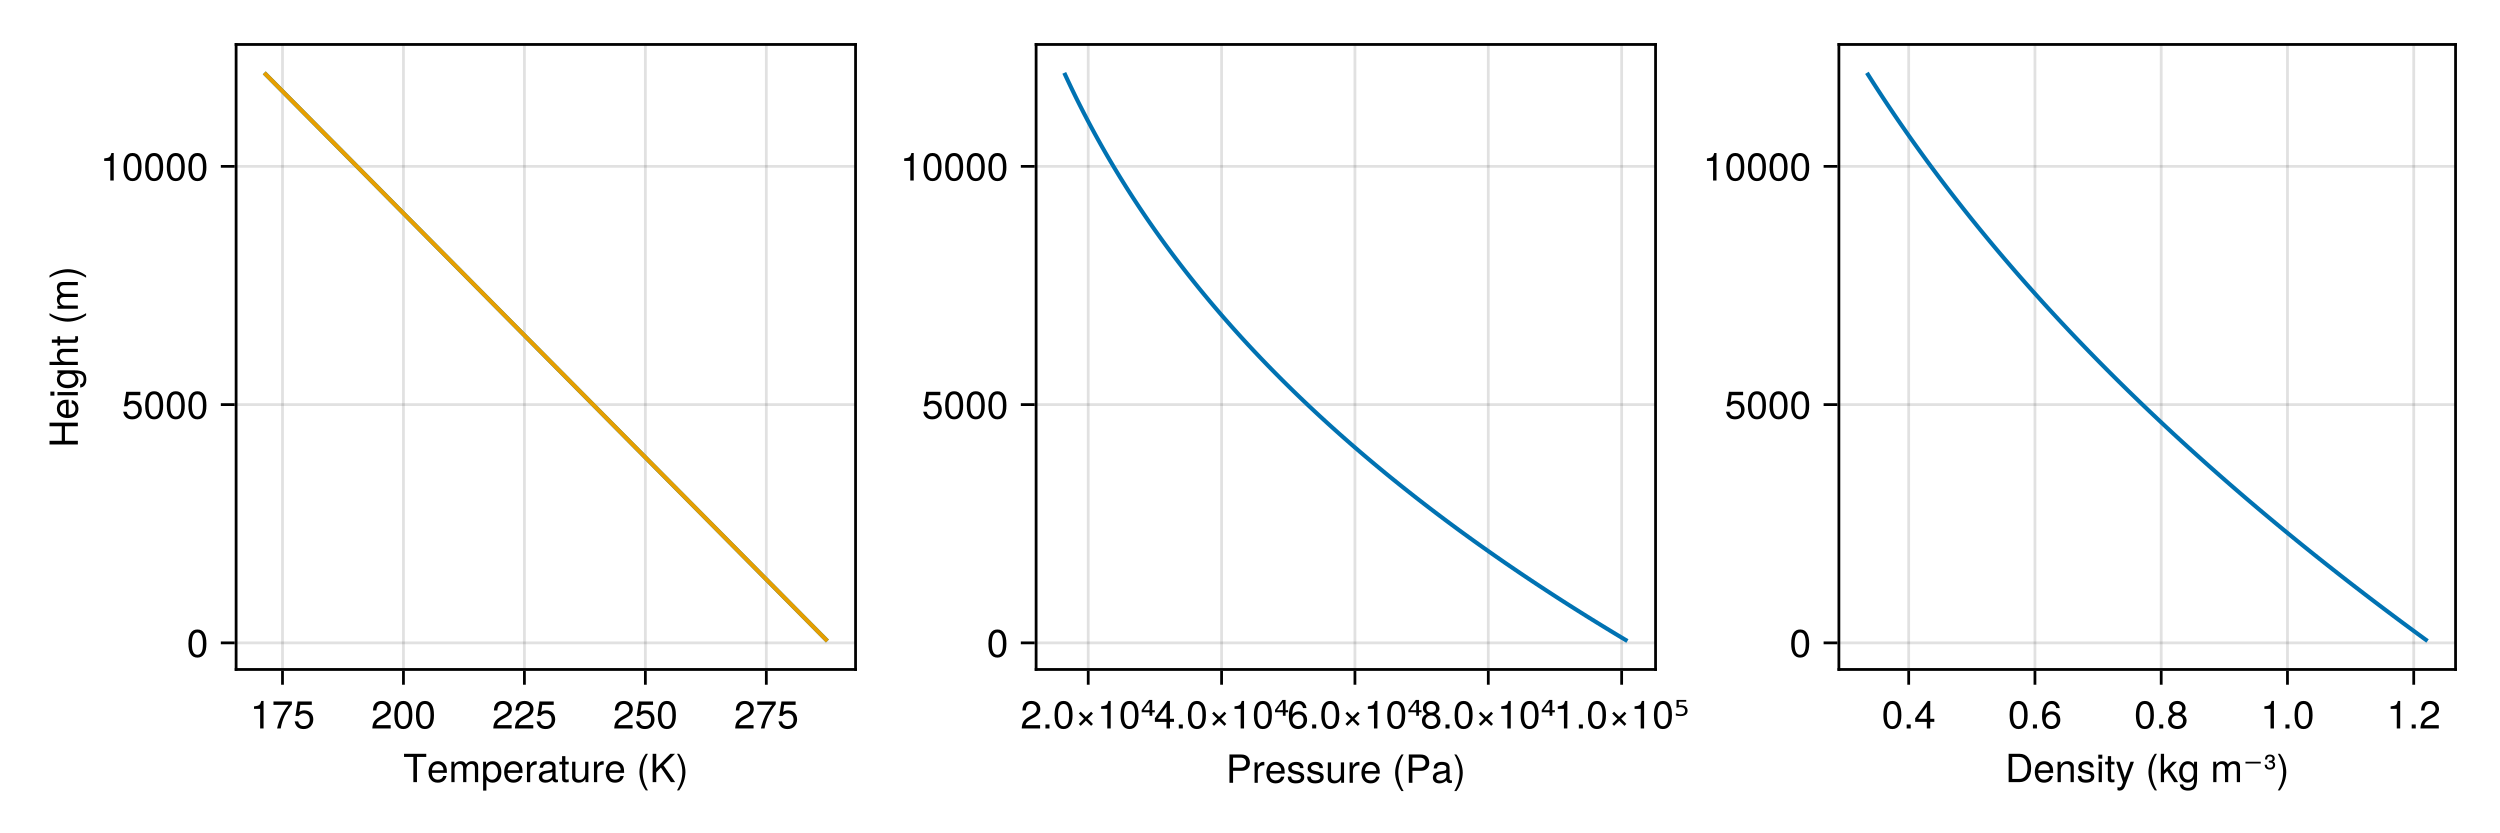 <?xml version="1.0" encoding="UTF-8"?>
<svg xmlns="http://www.w3.org/2000/svg" xmlns:xlink="http://www.w3.org/1999/xlink" width="900" height="300" viewBox="0 0 900 300">
<defs>
<g>
<g id="glyph-0-0-92b60606">
<path d="M 8.297 -9.062 C 8.297 -9.062 4.953 -9.062 4.953 -9.062 C 4.953 -9.062 4.953 0 4.953 0 C 4.953 0 3.656 0 3.656 0 C 3.656 0 3.656 -9.062 3.656 -9.062 C 3.656 -9.062 0.297 -9.062 0.297 -9.062 C 0.297 -9.062 0.297 -10.203 0.297 -10.203 C 0.297 -10.203 8.297 -10.203 8.297 -10.203 C 8.297 -10.203 8.297 -9.062 8.297 -9.062 Z M 8.297 -9.062 "/>
</g>
<g id="glyph-0-1-92b60606">
<path d="M 7.188 -3.328 C 7.188 -3.328 1.781 -3.328 1.781 -3.328 C 1.812 -1.656 2.719 -0.875 3.938 -0.875 C 4.875 -0.875 5.531 -1.266 5.859 -2.219 C 5.859 -2.219 7.031 -2.219 7.031 -2.219 C 6.734 -0.734 5.578 0.203 3.891 0.203 C 1.828 0.203 0.562 -1.219 0.562 -3.625 C 0.562 -6.031 1.875 -7.547 3.922 -7.547 C 5.297 -7.547 6.406 -6.812 6.891 -5.609 C 7.094 -5.062 7.188 -4.391 7.188 -3.328 Z M 5.938 -4.375 C 5.938 -5.516 5.047 -6.469 3.906 -6.469 C 2.734 -6.469 1.906 -5.594 1.812 -4.281 C 1.812 -4.281 5.922 -4.281 5.922 -4.281 C 5.938 -4.312 5.938 -4.375 5.938 -4.375 Z M 5.938 -4.375 "/>
</g>
<g id="glyph-0-2-92b60606">
<path d="M 7.328 -3.594 C 7.328 -1.266 6.078 0.203 4.188 0.203 C 3.234 0.203 2.547 -0.125 1.938 -0.875 C 1.938 -0.875 1.938 3.047 1.938 3.047 C 1.938 3.047 0.766 3.047 0.766 3.047 C 0.766 3.047 0.766 -7.344 0.766 -7.344 C 0.766 -7.344 1.828 -7.344 1.828 -7.344 C 1.828 -7.344 1.828 -6.234 1.828 -6.234 C 2.375 -7.094 3.172 -7.547 4.172 -7.547 C 6.125 -7.547 7.328 -6.062 7.328 -3.594 Z M 6.109 -3.625 C 6.109 -5.375 5.266 -6.453 3.969 -6.453 C 2.75 -6.453 1.938 -5.328 1.938 -3.609 C 1.938 -1.891 2.75 -0.875 3.969 -0.875 C 5.25 -0.875 6.109 -1.953 6.109 -3.625 Z M 6.109 -3.625 "/>
</g>
<g id="glyph-0-3-92b60606">
<path d="M 4.5 -6.312 C 2.688 -6.281 2.141 -5.453 2.141 -3.812 C 2.141 -3.812 2.141 0 2.141 0 C 2.141 0 0.984 0 0.984 0 C 0.984 0 0.984 -7.344 0.984 -7.344 C 0.984 -7.344 2.047 -7.344 2.047 -7.344 C 2.047 -7.344 2.047 -6 2.047 -6 C 2.719 -7.094 3.297 -7.547 4.047 -7.547 C 4.203 -7.547 4.297 -7.531 4.5 -7.5 C 4.5 -7.5 4.5 -6.312 4.5 -6.312 Z M 4.5 -6.312 "/>
</g>
<g id="glyph-0-4-92b60606">
<path d="M 3.562 0 C 3.156 0.062 2.891 0.094 2.609 0.094 C 1.688 0.094 1.188 -0.328 1.188 -1.062 C 1.188 -1.062 1.188 -6.391 1.188 -6.391 C 1.188 -6.391 0.203 -6.391 0.203 -6.391 C 0.203 -6.391 0.203 -7.344 0.203 -7.344 C 0.203 -7.344 1.188 -7.344 1.188 -7.344 C 1.188 -7.344 1.188 -9.359 1.188 -9.359 C 1.188 -9.359 2.359 -9.359 2.359 -9.359 C 2.359 -9.359 2.359 -7.344 2.359 -7.344 C 2.359 -7.344 3.562 -7.344 3.562 -7.344 C 3.562 -7.344 3.562 -6.391 3.562 -6.391 C 3.562 -6.391 2.359 -6.391 2.359 -6.391 C 2.359 -6.391 2.359 -1.578 2.359 -1.578 C 2.359 -1.062 2.484 -0.922 3 -0.922 C 3.219 -0.922 3.406 -0.938 3.562 -0.984 C 3.562 -0.984 3.562 0 3.562 0 Z M 3.562 0 "/>
</g>
<g id="glyph-0-5-92b60606">
<path d="M 6.75 0 C 6.75 0 5.703 0 5.703 0 C 5.703 0 5.703 -1.141 5.703 -1.141 C 5.016 -0.172 4.328 0.203 3.25 0.203 C 1.812 0.203 0.906 -0.578 0.906 -1.797 C 0.906 -1.797 0.906 -7.344 0.906 -7.344 C 0.906 -7.344 2.078 -7.344 2.078 -7.344 C 2.078 -7.344 2.078 -2.25 2.078 -2.25 C 2.078 -1.375 2.656 -0.812 3.578 -0.812 C 4.797 -0.812 5.594 -1.797 5.594 -3.297 C 5.594 -3.297 5.594 -7.344 5.594 -7.344 C 5.594 -7.344 6.75 -7.344 6.75 -7.344 C 6.75 -7.344 6.75 0 6.75 0 Z M 6.75 0 "/>
</g>
<g id="glyph-0-6-92b60606">
<path d="M 9.219 0 C 9.219 0 7.672 0 7.672 0 C 7.672 0 4.078 -5.234 4.078 -5.234 C 4.078 -5.234 2.406 -3.562 2.406 -3.562 C 2.406 -3.562 2.406 0 2.406 0 C 2.406 0 1.109 0 1.109 0 C 1.109 0 1.109 -10.203 1.109 -10.203 C 1.109 -10.203 2.406 -10.203 2.406 -10.203 C 2.406 -10.203 2.406 -5.047 2.406 -5.047 C 2.406 -5.047 7.484 -10.203 7.484 -10.203 C 7.484 -10.203 9.172 -10.203 9.172 -10.203 C 9.172 -10.203 5.016 -6.047 5.016 -6.047 C 5.016 -6.047 9.219 0 9.219 0 Z M 9.219 0 "/>
</g>
<g id="glyph-0-7-92b60606">
<path d="M 6.422 -2.062 C 6.422 -0.641 5.25 0.203 3.406 0.203 C 1.484 0.203 0.531 -0.547 0.469 -2.234 C 0.469 -2.234 1.703 -2.234 1.703 -2.234 C 1.859 -1.125 2.453 -0.875 3.5 -0.875 C 4.516 -0.875 5.203 -1.281 5.203 -1.953 C 5.203 -2.484 4.891 -2.734 4.078 -2.922 C 4.078 -2.922 2.984 -3.188 2.984 -3.188 C 1.25 -3.609 0.656 -4.156 0.656 -5.312 C 0.656 -6.656 1.766 -7.547 3.469 -7.547 C 5.172 -7.547 6.125 -6.734 6.125 -5.297 C 6.125 -5.297 4.906 -5.297 4.906 -5.297 C 4.875 -6.062 4.375 -6.469 3.438 -6.469 C 2.484 -6.469 1.875 -6.031 1.875 -5.359 C 1.875 -4.844 2.281 -4.531 3.234 -4.312 C 3.234 -4.312 4.359 -4.047 4.359 -4.047 C 5.812 -3.703 6.422 -3.156 6.422 -2.062 Z M 6.422 -2.062 "/>
</g>
<g id="glyph-0-8-92b60606">
</g>
<g id="glyph-0-9-92b60606">
<path d="M 7.484 -0.031 C 7.109 0.062 6.938 0.094 6.688 0.094 C 6.125 0.094 5.609 -0.312 5.484 -0.875 C 4.844 -0.188 3.938 0.203 3 0.203 C 1.516 0.203 0.594 -0.578 0.594 -1.906 C 0.594 -2.797 1.016 -3.453 1.875 -3.812 C 2.328 -3.984 2.578 -4.047 4.234 -4.25 C 5.156 -4.375 5.453 -4.578 5.453 -5.062 C 5.453 -5.062 5.453 -5.375 5.453 -5.375 C 5.453 -6.078 4.859 -6.469 3.812 -6.469 C 2.719 -6.469 2.188 -6.062 2.094 -5.172 C 2.094 -5.172 0.906 -5.172 0.906 -5.172 C 0.984 -6.859 2.078 -7.547 3.844 -7.547 C 5.656 -7.547 6.609 -6.844 6.609 -5.547 C 6.609 -5.547 6.609 -1.453 6.609 -1.453 C 6.609 -1.094 6.828 -0.875 7.234 -0.875 C 7.312 -0.875 7.359 -0.875 7.484 -0.906 C 7.484 -0.906 7.484 -0.031 7.484 -0.031 Z M 5.453 -2.531 C 5.453 -2.531 5.453 -3.625 5.453 -3.625 C 5.047 -3.438 4.797 -3.391 3.562 -3.219 C 2.328 -3.031 1.812 -2.703 1.812 -1.938 C 1.812 -1.141 2.344 -0.812 3.25 -0.812 C 4.375 -0.812 5.453 -1.484 5.453 -2.531 Z M 5.453 -2.531 "/>
</g>
<g id="glyph-0-10-92b60606">
<path d="M 3.578 -3.609 C 3.578 -1.406 2.703 1.141 1.297 2.969 C 1.297 2.969 0.531 2.969 0.531 2.969 C 1.766 0.984 2.453 -1.391 2.453 -3.609 C 2.453 -5.859 1.766 -8.203 0.531 -10.203 C 0.531 -10.203 1.297 -10.203 1.297 -10.203 C 2.703 -8.375 3.578 -5.828 3.578 -3.609 Z M 3.578 -3.609 "/>
</g>
<g id="glyph-0-11-92b60606">
<path d="M 7.094 -4.781 C 7.094 -1.516 5.953 0.203 3.844 0.203 C 1.719 0.203 0.609 -1.516 0.609 -4.859 C 0.609 -8.188 1.703 -9.922 3.844 -9.922 C 6 -9.922 7.094 -8.219 7.094 -4.781 Z M 5.844 -4.891 C 5.844 -7.547 5.188 -8.828 3.844 -8.828 C 2.516 -8.828 1.859 -7.562 1.859 -4.844 C 1.859 -2.125 2.516 -0.812 3.828 -0.812 C 5.188 -0.812 5.844 -2.078 5.844 -4.891 Z M 5.844 -4.891 "/>
</g>
<g id="glyph-0-12-92b60606">
<path d="M 9.344 -5.109 C 9.344 -1.938 7.75 0 5.188 0 C 5.188 0 1.25 0 1.25 0 C 1.25 0 1.25 -10.203 1.25 -10.203 C 1.25 -10.203 5.188 -10.203 5.188 -10.203 C 7.766 -10.203 9.344 -8.281 9.344 -5.109 Z M 8.031 -5.094 C 8.031 -7.703 6.969 -9.062 4.953 -9.062 C 4.953 -9.062 2.547 -9.062 2.547 -9.062 C 2.547 -9.062 2.547 -1.141 2.547 -1.141 C 2.547 -1.141 4.953 -1.141 4.953 -1.141 C 6.969 -1.141 8.031 -2.516 8.031 -5.094 Z M 8.031 -5.094 "/>
</g>
<g id="glyph-0-13-92b60606">
<path d="M 6.812 0 C 6.812 0 5.656 0 5.656 0 C 5.656 0 5.656 -5.078 5.656 -5.078 C 5.656 -5.969 5.062 -6.531 4.141 -6.531 C 2.953 -6.531 2.141 -5.547 2.141 -4.047 C 2.141 -4.047 2.141 0 2.141 0 C 2.141 0 0.984 0 0.984 0 C 0.984 0 0.984 -7.344 0.984 -7.344 C 0.984 -7.344 2.062 -7.344 2.062 -7.344 C 2.062 -7.344 2.062 -6.109 2.062 -6.109 C 2.703 -7.125 3.406 -7.547 4.5 -7.547 C 5.906 -7.547 6.812 -6.766 6.812 -5.547 C 6.812 -5.547 6.812 0 6.812 0 Z M 6.812 0 "/>
</g>
<g id="glyph-0-14-92b60606">
<path d="M 2.141 0 C 2.141 0 0.984 0 0.984 0 C 0.984 0 0.984 -7.344 0.984 -7.344 C 0.984 -7.344 2.141 -7.344 2.141 -7.344 C 2.141 -7.344 2.141 0 2.141 0 Z M 2.297 -8.438 C 2.297 -8.438 0.844 -8.438 0.844 -8.438 C 0.844 -8.438 0.844 -9.891 0.844 -9.891 C 0.844 -9.891 2.297 -9.891 2.297 -9.891 C 2.297 -9.891 2.297 -8.438 2.297 -8.438 Z M 2.297 -8.438 "/>
</g>
<g id="glyph-0-15-92b60606">
<path d="M 6.688 -7.344 C 6.688 -7.344 3.438 1.547 3.438 1.547 C 3.031 2.594 2.359 3.047 1.547 3.047 C 1.234 3.047 1 3 0.75 2.875 C 0.75 2.875 0.75 1.812 0.75 1.812 C 1.016 1.875 1.203 1.906 1.375 1.906 C 1.875 1.906 2.109 1.703 2.312 1.188 C 2.312 1.188 2.766 0.031 2.766 0.031 C 2.766 0.031 0.281 -7.344 0.281 -7.344 C 0.281 -7.344 1.531 -7.344 1.531 -7.344 C 1.531 -7.344 3.406 -1.625 3.406 -1.625 C 3.406 -1.625 5.438 -7.344 5.438 -7.344 C 5.438 -7.344 6.688 -7.344 6.688 -7.344 Z M 6.688 -7.344 "/>
</g>
<g id="glyph-0-16-92b60606">
<path d="M 4.078 2.969 C 4.078 2.969 3.297 2.969 3.297 2.969 C 1.906 1.141 1.016 -1.406 1.016 -3.625 C 1.016 -5.828 1.906 -8.375 3.297 -10.203 C 3.297 -10.203 4.078 -10.203 4.078 -10.203 C 2.844 -8.219 2.156 -5.859 2.156 -3.625 C 2.156 -1.391 2.844 0.969 4.078 2.969 Z M 4.078 2.969 "/>
</g>
<g id="glyph-0-17-92b60606">
<path d="M 7.031 0 C 7.031 0 5.594 0 5.594 0 C 5.594 0 3.109 -3.969 3.109 -3.969 C 3.109 -3.969 1.969 -2.859 1.969 -2.859 C 1.969 -2.859 1.969 0 1.969 0 C 1.969 0 0.812 0 0.812 0 C 0.812 0 0.812 -10.203 0.812 -10.203 C 0.812 -10.203 1.969 -10.203 1.969 -10.203 C 1.969 -10.203 1.969 -4.234 1.969 -4.234 C 1.969 -4.234 5.078 -7.344 5.078 -7.344 C 5.078 -7.344 6.578 -7.344 6.578 -7.344 C 6.578 -7.344 4.031 -4.797 4.031 -4.797 C 4.031 -4.797 7.031 0 7.031 0 Z M 7.031 0 "/>
</g>
<g id="glyph-0-18-92b60606">
<path d="M 6.844 -1.203 C 6.844 2.031 5.859 3.047 3.562 3.047 C 1.844 3.047 0.766 2.219 0.641 0.844 C 0.641 0.844 1.828 0.844 1.828 0.844 C 1.969 1.734 2.688 2.078 3.609 2.078 C 4.969 2.078 5.766 1.328 5.766 -0.609 C 5.766 -0.609 5.766 -1.109 5.766 -1.109 C 5 -0.188 4.359 0.203 3.438 0.203 C 1.703 0.203 0.406 -1.281 0.406 -3.594 C 0.406 -5.984 1.672 -7.547 3.531 -7.547 C 4.469 -7.547 5.188 -7.141 5.766 -6.266 C 5.766 -6.266 5.766 -7.344 5.766 -7.344 C 5.766 -7.344 6.844 -7.344 6.844 -7.344 C 6.844 -7.344 6.844 -1.203 6.844 -1.203 Z M 5.656 -3.625 C 5.656 -5.406 4.906 -6.469 3.656 -6.469 C 2.406 -6.469 1.625 -5.438 1.625 -3.672 C 1.625 -1.891 2.391 -0.875 3.672 -0.875 C 4.906 -0.875 5.656 -1.875 5.656 -3.625 Z M 5.656 -3.625 "/>
</g>
<g id="glyph-0-19-92b60606">
<path d="M 10.641 0 C 10.641 0 9.484 0 9.484 0 C 9.484 0 9.484 -5.047 9.484 -5.047 C 9.484 -5.984 8.984 -6.531 8.141 -6.531 C 7.188 -6.531 6.391 -5.672 6.391 -4.609 C 6.391 -4.609 6.391 0 6.391 0 C 6.391 0 5.234 0 5.234 0 C 5.234 0 5.234 -5.047 5.234 -5.047 C 5.234 -5.984 4.75 -6.531 3.875 -6.531 C 2.922 -6.531 2.156 -5.672 2.156 -4.609 C 2.156 -4.609 2.156 0 2.156 0 C 2.156 0 1 0 1 0 C 1 0 1 -7.344 1 -7.344 C 1 -7.344 2.062 -7.344 2.062 -7.344 C 2.062 -7.344 2.062 -6.297 2.062 -6.297 C 2.688 -7.188 3.328 -7.547 4.312 -7.547 C 5.266 -7.547 5.859 -7.203 6.281 -6.422 C 6.969 -7.25 7.562 -7.547 8.547 -7.547 C 9.906 -7.547 10.641 -6.812 10.641 -5.5 C 10.641 -5.5 10.641 0 10.641 0 Z M 10.641 0 "/>
</g>
<g id="glyph-0-20-92b60606">
<path d="M 4.234 -6.172 C 4.234 -5.172 3.5 -4.516 2.344 -4.516 C 1.141 -4.516 0.469 -5.156 0.469 -6.266 C 0.469 -6.266 1.25 -6.266 1.25 -6.266 C 1.281 -5.5 1.625 -5.172 2.359 -5.172 C 3.047 -5.172 3.469 -5.547 3.469 -6.172 C 3.469 -6.938 2.969 -7.062 1.953 -7.062 C 1.953 -7.062 1.953 -7.688 1.953 -7.688 C 3 -7.688 3.297 -7.859 3.297 -8.422 C 3.297 -8.953 2.938 -9.266 2.359 -9.266 C 1.688 -9.266 1.359 -8.969 1.359 -8.172 C 1.359 -8.172 0.594 -8.172 0.594 -8.172 C 0.609 -9.344 1.219 -9.922 2.359 -9.922 C 3.422 -9.922 4.078 -9.359 4.078 -8.438 C 4.078 -7.969 3.828 -7.609 3.375 -7.406 C 3.969 -7.203 4.234 -6.797 4.234 -6.172 Z M 4.234 -6.172 "/>
</g>
<g id="glyph-1-0-92b60606">
<path d="M 10.641 0 C 10.641 0 9.484 0 9.484 0 C 9.484 0 9.484 -5.047 9.484 -5.047 C 9.484 -5.984 8.984 -6.531 8.141 -6.531 C 7.188 -6.531 6.391 -5.672 6.391 -4.609 C 6.391 -4.609 6.391 0 6.391 0 C 6.391 0 5.234 0 5.234 0 C 5.234 0 5.234 -5.047 5.234 -5.047 C 5.234 -5.984 4.75 -6.531 3.875 -6.531 C 2.922 -6.531 2.156 -5.672 2.156 -4.609 C 2.156 -4.609 2.156 0 2.156 0 C 2.156 0 1 0 1 0 C 1 0 1 -7.344 1 -7.344 C 1 -7.344 2.062 -7.344 2.062 -7.344 C 2.062 -7.344 2.062 -6.297 2.062 -6.297 C 2.688 -7.188 3.328 -7.547 4.312 -7.547 C 5.266 -7.547 5.859 -7.203 6.281 -6.422 C 6.969 -7.25 7.562 -7.547 8.547 -7.547 C 9.906 -7.547 10.641 -6.812 10.641 -5.5 C 10.641 -5.5 10.641 0 10.641 0 Z M 10.641 0 "/>
</g>
<g id="glyph-1-1-92b60606">
</g>
<g id="glyph-1-2-92b60606">
<path d="M 3.578 -3.609 C 3.578 -1.406 2.703 1.141 1.297 2.969 C 1.297 2.969 0.531 2.969 0.531 2.969 C 1.766 0.984 2.453 -1.391 2.453 -3.609 C 2.453 -5.859 1.766 -8.203 0.531 -10.203 C 0.531 -10.203 1.297 -10.203 1.297 -10.203 C 2.703 -8.375 3.578 -5.828 3.578 -3.609 Z M 3.578 -3.609 "/>
</g>
<g id="glyph-2-0-92b60606">
<path d="M 7.484 -0.031 C 7.109 0.062 6.938 0.094 6.688 0.094 C 6.125 0.094 5.609 -0.312 5.484 -0.875 C 4.844 -0.188 3.938 0.203 3 0.203 C 1.516 0.203 0.594 -0.578 0.594 -1.906 C 0.594 -2.797 1.016 -3.453 1.875 -3.812 C 2.328 -3.984 2.578 -4.047 4.234 -4.25 C 5.156 -4.375 5.453 -4.578 5.453 -5.062 C 5.453 -5.062 5.453 -5.375 5.453 -5.375 C 5.453 -6.078 4.859 -6.469 3.812 -6.469 C 2.719 -6.469 2.188 -6.062 2.094 -5.172 C 2.094 -5.172 0.906 -5.172 0.906 -5.172 C 0.984 -6.859 2.078 -7.547 3.844 -7.547 C 5.656 -7.547 6.609 -6.844 6.609 -5.547 C 6.609 -5.547 6.609 -1.453 6.609 -1.453 C 6.609 -1.094 6.828 -0.875 7.234 -0.875 C 7.312 -0.875 7.359 -0.875 7.484 -0.906 C 7.484 -0.906 7.484 -0.031 7.484 -0.031 Z M 5.453 -2.531 C 5.453 -2.531 5.453 -3.625 5.453 -3.625 C 5.047 -3.438 4.797 -3.391 3.562 -3.219 C 2.328 -3.031 1.812 -2.703 1.812 -1.938 C 1.812 -1.141 2.344 -0.812 3.25 -0.812 C 4.375 -0.812 5.453 -1.484 5.453 -2.531 Z M 5.453 -2.531 "/>
</g>
<g id="glyph-3-0-92b60606">
<path d="M 4.078 2.969 C 4.078 2.969 3.297 2.969 3.297 2.969 C 1.906 1.141 1.016 -1.406 1.016 -3.625 C 1.016 -5.828 1.906 -8.375 3.297 -10.203 C 3.297 -10.203 4.078 -10.203 4.078 -10.203 C 2.844 -8.219 2.156 -5.859 2.156 -3.625 C 2.156 -1.391 2.844 0.969 4.078 2.969 Z M 4.078 2.969 "/>
</g>
<g id="glyph-3-1-92b60606">
<path d="M 8.641 -7.203 C 8.641 -5.516 7.469 -4.328 5.781 -4.328 C 5.781 -4.328 2.578 -4.328 2.578 -4.328 C 2.578 -4.328 2.578 0 2.578 0 C 2.578 0 1.281 0 1.281 0 C 1.281 0 1.281 -10.203 1.281 -10.203 C 1.281 -10.203 5.484 -10.203 5.484 -10.203 C 7.5 -10.203 8.641 -9.125 8.641 -7.203 Z M 7.281 -7.266 C 7.281 -8.391 6.531 -9.062 5.297 -9.062 C 5.297 -9.062 2.578 -9.062 2.578 -9.062 C 2.578 -9.062 2.578 -5.469 2.578 -5.469 C 2.578 -5.469 5.297 -5.469 5.297 -5.469 C 6.531 -5.469 7.281 -6.141 7.281 -7.266 Z M 7.281 -7.266 "/>
</g>
<g id="glyph-4-0-92b60606">
<path d="M 4.859 0 C 4.859 0 3.625 0 3.625 0 C 3.625 0 3.625 -7.062 3.625 -7.062 C 3.625 -7.062 1.422 -7.062 1.422 -7.062 C 1.422 -7.062 1.422 -7.953 1.422 -7.953 C 3.328 -8.188 3.609 -8.406 4.047 -9.922 C 4.047 -9.922 4.859 -9.922 4.859 -9.922 C 4.859 -9.922 4.859 0 4.859 0 Z M 4.859 0 "/>
</g>
<g id="glyph-4-1-92b60606">
<path d="M 7.188 -3.297 C 7.188 -1.188 5.781 0.203 3.781 0.203 C 2.016 0.203 0.891 -0.578 0.484 -2.547 C 0.484 -2.547 1.719 -2.547 1.719 -2.547 C 2.016 -1.422 2.672 -0.875 3.75 -0.875 C 5.094 -0.875 5.922 -1.688 5.922 -3.125 C 5.922 -4.594 5.078 -5.453 3.75 -5.453 C 2.984 -5.453 2.5 -5.203 1.938 -4.516 C 1.938 -4.516 0.797 -4.516 0.797 -4.516 C 0.797 -4.516 1.547 -9.719 1.547 -9.719 C 1.547 -9.719 6.656 -9.719 6.656 -9.719 C 6.656 -9.719 6.656 -8.5 6.656 -8.5 C 6.656 -8.5 2.531 -8.5 2.531 -8.5 C 2.531 -8.5 2.141 -5.938 2.141 -5.938 C 2.719 -6.359 3.281 -6.531 3.969 -6.531 C 5.875 -6.531 7.188 -5.25 7.188 -3.297 Z M 7.188 -3.297 "/>
</g>
<g id="glyph-5-0-92b60606">
<path d="M 7.281 -8.688 C 5.188 -6.203 3.797 -3.203 3.25 0 C 3.25 0 1.938 0 1.938 0 C 2.625 -3.109 4.031 -6 6 -8.5 C 6 -8.5 0.641 -8.5 0.641 -8.5 C 0.641 -8.5 0.641 -9.719 0.641 -9.719 C 0.641 -9.719 7.281 -9.719 7.281 -9.719 C 7.281 -9.719 7.281 -8.688 7.281 -8.688 Z M 7.281 -8.688 "/>
</g>
<g id="glyph-6-0-92b60606">
<path d="M 7.156 -7.016 C 7.156 -5.797 6.438 -4.766 5.047 -4.016 C 5.047 -4.016 3.656 -3.266 3.656 -3.266 C 2.438 -2.547 1.984 -2.031 1.859 -1.219 C 1.859 -1.219 7.078 -1.219 7.078 -1.219 C 7.078 -1.219 7.078 0 7.078 0 C 7.078 0 0.469 0 0.469 0 C 0.594 -2.188 1.188 -3.125 3.266 -4.297 C 3.266 -4.297 4.547 -5.031 4.547 -5.031 C 5.438 -5.531 5.891 -6.203 5.891 -6.984 C 5.891 -8.047 5.047 -8.844 3.938 -8.844 C 2.719 -8.844 2.031 -8.141 1.938 -6.484 C 1.938 -6.484 0.703 -6.484 0.703 -6.484 C 0.766 -8.891 1.953 -9.922 3.969 -9.922 C 5.859 -9.922 7.156 -8.688 7.156 -7.016 Z M 7.156 -7.016 "/>
</g>
<g id="glyph-7-0-92b60606">
<path d="M 7.094 -4.781 C 7.094 -1.516 5.953 0.203 3.844 0.203 C 1.719 0.203 0.609 -1.516 0.609 -4.859 C 0.609 -8.188 1.703 -9.922 3.844 -9.922 C 6 -9.922 7.094 -8.219 7.094 -4.781 Z M 5.844 -4.891 C 5.844 -7.547 5.188 -8.828 3.844 -8.828 C 2.516 -8.828 1.859 -7.562 1.859 -4.844 C 1.859 -2.125 2.516 -0.812 3.828 -0.812 C 5.188 -0.812 5.844 -2.078 5.844 -4.891 Z M 5.844 -4.891 "/>
</g>
<g id="glyph-7-1-92b60606">
<path d="M 7.188 -3.297 C 7.188 -1.188 5.781 0.203 3.781 0.203 C 2.016 0.203 0.891 -0.578 0.484 -2.547 C 0.484 -2.547 1.719 -2.547 1.719 -2.547 C 2.016 -1.422 2.672 -0.875 3.75 -0.875 C 5.094 -0.875 5.922 -1.688 5.922 -3.125 C 5.922 -4.594 5.078 -5.453 3.75 -5.453 C 2.984 -5.453 2.5 -5.203 1.938 -4.516 C 1.938 -4.516 0.797 -4.516 0.797 -4.516 C 0.797 -4.516 1.547 -9.719 1.547 -9.719 C 1.547 -9.719 6.656 -9.719 6.656 -9.719 C 6.656 -9.719 6.656 -8.5 6.656 -8.5 C 6.656 -8.5 2.531 -8.5 2.531 -8.5 C 2.531 -8.5 2.141 -5.938 2.141 -5.938 C 2.719 -6.359 3.281 -6.531 3.969 -6.531 C 5.875 -6.531 7.188 -5.25 7.188 -3.297 Z M 7.188 -3.297 "/>
</g>
<g id="glyph-7-2-92b60606">
<path d="M 7.156 -7.016 C 7.156 -5.797 6.438 -4.766 5.047 -4.016 C 5.047 -4.016 3.656 -3.266 3.656 -3.266 C 2.438 -2.547 1.984 -2.031 1.859 -1.219 C 1.859 -1.219 7.078 -1.219 7.078 -1.219 C 7.078 -1.219 7.078 0 7.078 0 C 7.078 0 0.469 0 0.469 0 C 0.594 -2.188 1.188 -3.125 3.266 -4.297 C 3.266 -4.297 4.547 -5.031 4.547 -5.031 C 5.438 -5.531 5.891 -6.203 5.891 -6.984 C 5.891 -8.047 5.047 -8.844 3.938 -8.844 C 2.719 -8.844 2.031 -8.141 1.938 -6.484 C 1.938 -6.484 0.703 -6.484 0.703 -6.484 C 0.766 -8.891 1.953 -9.922 3.969 -9.922 C 5.859 -9.922 7.156 -8.688 7.156 -7.016 Z M 7.156 -7.016 "/>
</g>
<g id="glyph-7-3-92b60606">
<path d="M 7.281 -8.688 C 5.188 -6.203 3.797 -3.203 3.25 0 C 3.25 0 1.938 0 1.938 0 C 2.625 -3.109 4.031 -6 6 -8.5 C 6 -8.5 0.641 -8.5 0.641 -8.5 C 0.641 -8.5 0.641 -9.719 0.641 -9.719 C 0.641 -9.719 7.281 -9.719 7.281 -9.719 C 7.281 -9.719 7.281 -8.688 7.281 -8.688 Z M 7.281 -8.688 "/>
</g>
<g id="glyph-7-4-92b60606">
<path d="M 2.672 0 C 2.672 0 1.219 0 1.219 0 C 1.219 0 1.219 -1.453 1.219 -1.453 C 1.219 -1.453 2.672 -1.453 2.672 -1.453 C 2.672 -1.453 2.672 0 2.672 0 Z M 2.672 0 "/>
</g>
<g id="glyph-7-5-92b60606">
<path d="M 6.641 -1.625 C 6.641 -1.625 5.969 -0.953 5.969 -0.953 C 5.969 -0.953 4.094 -2.828 4.094 -2.828 C 4.094 -2.828 2.219 -0.953 2.219 -0.953 C 2.219 -0.953 1.547 -1.625 1.547 -1.625 C 1.547 -1.625 3.422 -3.5 3.422 -3.5 C 3.422 -3.5 1.547 -5.375 1.547 -5.375 C 1.547 -5.375 2.219 -6.047 2.219 -6.047 C 2.219 -6.047 4.094 -4.172 4.094 -4.172 C 4.094 -4.172 5.969 -6.047 5.969 -6.047 C 5.969 -6.047 6.641 -5.375 6.641 -5.375 C 6.641 -5.375 4.766 -3.5 4.766 -3.5 C 4.766 -3.5 6.641 -1.625 6.641 -1.625 Z M 6.641 -1.625 "/>
</g>
<g id="glyph-7-6-92b60606">
<path d="M 4.859 0 C 4.859 0 3.625 0 3.625 0 C 3.625 0 3.625 -7.062 3.625 -7.062 C 3.625 -7.062 1.422 -7.062 1.422 -7.062 C 1.422 -7.062 1.422 -7.953 1.422 -7.953 C 3.328 -8.188 3.609 -8.406 4.047 -9.922 C 4.047 -9.922 4.859 -9.922 4.859 -9.922 C 4.859 -9.922 4.859 0 4.859 0 Z M 4.859 0 "/>
</g>
<g id="glyph-7-7-92b60606">
<path d="M 7.281 -2.375 C 7.281 -2.375 5.812 -2.375 5.812 -2.375 C 5.812 -2.375 5.812 0 5.812 0 C 5.812 0 4.578 0 4.578 0 C 4.578 0 4.578 -2.375 4.578 -2.375 C 4.578 -2.375 0.391 -2.375 0.391 -2.375 C 0.391 -2.375 0.391 -3.688 0.391 -3.688 C 0.391 -3.688 4.906 -9.922 4.906 -9.922 C 4.906 -9.922 5.812 -9.922 5.812 -9.922 C 5.812 -9.922 5.812 -3.484 5.812 -3.484 C 5.812 -3.484 7.281 -3.484 7.281 -3.484 C 7.281 -3.484 7.281 -2.375 7.281 -2.375 Z M 4.578 -3.484 C 4.578 -3.484 4.578 -7.828 4.578 -7.828 C 4.578 -7.828 1.469 -3.484 1.469 -3.484 C 1.469 -3.484 4.578 -3.484 4.578 -3.484 Z M 4.578 -3.484 "/>
</g>
<g id="glyph-7-8-92b60606">
<path d="M 7.188 -3.078 C 7.188 -1.141 5.828 0.203 3.938 0.203 C 1.672 0.203 0.609 -1.422 0.609 -4.516 C 0.609 -7.984 1.844 -9.922 4.156 -9.922 C 5.672 -9.922 6.734 -8.953 6.969 -7.344 C 6.969 -7.344 5.734 -7.344 5.734 -7.344 C 5.547 -8.281 4.938 -8.828 4.078 -8.828 C 2.656 -8.828 1.875 -7.484 1.859 -5.062 C 2.391 -5.797 3.156 -6.172 4.141 -6.172 C 5.922 -6.172 7.188 -4.922 7.188 -3.078 Z M 5.922 -2.984 C 5.922 -4.312 5.188 -5.078 3.984 -5.078 C 2.766 -5.078 1.938 -4.281 1.938 -3.047 C 1.938 -1.781 2.797 -0.875 3.953 -0.875 C 5.078 -0.875 5.922 -1.734 5.922 -2.984 Z M 5.922 -2.984 "/>
</g>
<g id="glyph-7-9-92b60606">
<path d="M 7.188 -2.797 C 7.188 -1 5.812 0.203 3.844 0.203 C 1.891 0.203 0.516 -1 0.516 -2.812 C 0.516 -3.906 1.078 -4.672 2.219 -5.219 C 1.203 -5.859 0.875 -6.359 0.875 -7.281 C 0.875 -8.828 2.094 -9.922 3.844 -9.922 C 5.609 -9.922 6.828 -8.828 6.828 -7.281 C 6.828 -6.344 6.5 -5.844 5.469 -5.219 C 6.625 -4.672 7.188 -3.906 7.188 -2.797 Z M 5.578 -7.25 C 5.578 -8.219 4.906 -8.828 3.844 -8.828 C 2.812 -8.828 2.125 -8.219 2.125 -7.266 C 2.125 -6.328 2.812 -5.719 3.844 -5.719 C 4.891 -5.719 5.578 -6.328 5.578 -7.25 Z M 5.922 -2.781 C 5.922 -3.953 5.078 -4.672 3.844 -4.672 C 2.625 -4.672 1.781 -3.953 1.781 -2.781 C 1.781 -1.625 2.625 -0.875 3.828 -0.875 C 5.078 -0.875 5.922 -1.609 5.922 -2.781 Z M 5.922 -2.781 "/>
</g>
<g id="glyph-8-0-92b60606">
<path d="M 7.094 -4.781 C 7.094 -1.516 5.953 0.203 3.844 0.203 C 1.719 0.203 0.609 -1.516 0.609 -4.859 C 0.609 -8.188 1.703 -9.922 3.844 -9.922 C 6 -9.922 7.094 -8.219 7.094 -4.781 Z M 5.844 -4.891 C 5.844 -7.547 5.188 -8.828 3.844 -8.828 C 2.516 -8.828 1.859 -7.562 1.859 -4.844 C 1.859 -2.125 2.516 -0.812 3.828 -0.812 C 5.188 -0.812 5.844 -2.078 5.844 -4.891 Z M 5.844 -4.891 "/>
</g>
<g id="glyph-8-1-92b60606">
<path d="M 7.156 -7.016 C 7.156 -5.797 6.438 -4.766 5.047 -4.016 C 5.047 -4.016 3.656 -3.266 3.656 -3.266 C 2.438 -2.547 1.984 -2.031 1.859 -1.219 C 1.859 -1.219 7.078 -1.219 7.078 -1.219 C 7.078 -1.219 7.078 0 7.078 0 C 7.078 0 0.469 0 0.469 0 C 0.594 -2.188 1.188 -3.125 3.266 -4.297 C 3.266 -4.297 4.547 -5.031 4.547 -5.031 C 5.438 -5.531 5.891 -6.203 5.891 -6.984 C 5.891 -8.047 5.047 -8.844 3.938 -8.844 C 2.719 -8.844 2.031 -8.141 1.938 -6.484 C 1.938 -6.484 0.703 -6.484 0.703 -6.484 C 0.766 -8.891 1.953 -9.922 3.969 -9.922 C 5.859 -9.922 7.156 -8.688 7.156 -7.016 Z M 7.156 -7.016 "/>
</g>
<g id="glyph-9-0-92b60606">
<path d="M 7.156 -7.016 C 7.156 -5.797 6.438 -4.766 5.047 -4.016 C 5.047 -4.016 3.656 -3.266 3.656 -3.266 C 2.438 -2.547 1.984 -2.031 1.859 -1.219 C 1.859 -1.219 7.078 -1.219 7.078 -1.219 C 7.078 -1.219 7.078 0 7.078 0 C 7.078 0 0.469 0 0.469 0 C 0.594 -2.188 1.188 -3.125 3.266 -4.297 C 3.266 -4.297 4.547 -5.031 4.547 -5.031 C 5.438 -5.531 5.891 -6.203 5.891 -6.984 C 5.891 -8.047 5.047 -8.844 3.938 -8.844 C 2.719 -8.844 2.031 -8.141 1.938 -6.484 C 1.938 -6.484 0.703 -6.484 0.703 -6.484 C 0.766 -8.891 1.953 -9.922 3.969 -9.922 C 5.859 -9.922 7.156 -8.688 7.156 -7.016 Z M 7.156 -7.016 "/>
</g>
<g id="glyph-9-1-92b60606">
<path d="M 7.188 -3.297 C 7.188 -1.188 5.781 0.203 3.781 0.203 C 2.016 0.203 0.891 -0.578 0.484 -2.547 C 0.484 -2.547 1.719 -2.547 1.719 -2.547 C 2.016 -1.422 2.672 -0.875 3.75 -0.875 C 5.094 -0.875 5.922 -1.688 5.922 -3.125 C 5.922 -4.594 5.078 -5.453 3.75 -5.453 C 2.984 -5.453 2.5 -5.203 1.938 -4.516 C 1.938 -4.516 0.797 -4.516 0.797 -4.516 C 0.797 -4.516 1.547 -9.719 1.547 -9.719 C 1.547 -9.719 6.656 -9.719 6.656 -9.719 C 6.656 -9.719 6.656 -8.5 6.656 -8.5 C 6.656 -8.5 2.531 -8.5 2.531 -8.5 C 2.531 -8.5 2.141 -5.938 2.141 -5.938 C 2.719 -6.359 3.281 -6.531 3.969 -6.531 C 5.875 -6.531 7.188 -5.25 7.188 -3.297 Z M 7.188 -3.297 "/>
</g>
<g id="glyph-10-0-92b60606">
<path d="M 0 -9.016 C 0 -9.016 0 -7.719 0 -7.719 C 0 -7.719 -4.641 -7.719 -4.641 -7.719 C -4.641 -7.719 -4.641 -2.469 -4.641 -2.469 C -4.641 -2.469 0 -2.469 0 -2.469 C 0 -2.469 0 -1.156 0 -1.156 C 0 -1.156 -10.203 -1.156 -10.203 -1.156 C -10.203 -1.156 -10.203 -2.469 -10.203 -2.469 C -10.203 -2.469 -5.797 -2.469 -5.797 -2.469 C -5.797 -2.469 -5.797 -7.719 -5.797 -7.719 C -5.797 -7.719 -10.203 -7.719 -10.203 -7.719 C -10.203 -7.719 -10.203 -9.016 -10.203 -9.016 C -10.203 -9.016 0 -9.016 0 -9.016 Z M 0 -9.016 "/>
</g>
<g id="glyph-11-0-92b60606">
<path d="M -3.328 -7.188 C -3.328 -7.188 -3.328 -1.781 -3.328 -1.781 C -1.656 -1.812 -0.875 -2.719 -0.875 -3.938 C -0.875 -4.875 -1.266 -5.531 -2.219 -5.859 C -2.219 -5.859 -2.219 -7.031 -2.219 -7.031 C -0.734 -6.734 0.203 -5.578 0.203 -3.891 C 0.203 -1.828 -1.219 -0.562 -3.625 -0.562 C -6.031 -0.562 -7.547 -1.875 -7.547 -3.922 C -7.547 -5.297 -6.812 -6.406 -5.609 -6.891 C -5.062 -7.094 -4.391 -7.188 -3.328 -7.188 Z M -4.375 -5.938 C -5.516 -5.938 -6.469 -5.047 -6.469 -3.906 C -6.469 -2.734 -5.594 -1.906 -4.281 -1.812 C -4.281 -1.812 -4.281 -5.922 -4.281 -5.922 C -4.312 -5.938 -4.375 -5.938 -4.375 -5.938 Z M -4.375 -5.938 "/>
</g>
<g id="glyph-12-0-92b60606">
<path d="M 0 -2.141 C 0 -2.141 0 -0.984 0 -0.984 C 0 -0.984 -7.344 -0.984 -7.344 -0.984 C -7.344 -0.984 -7.344 -2.141 -7.344 -2.141 C -7.344 -2.141 0 -2.141 0 -2.141 Z M -8.438 -2.297 C -8.438 -2.297 -8.438 -0.844 -8.438 -0.844 C -8.438 -0.844 -9.891 -0.844 -9.891 -0.844 C -9.891 -0.844 -9.891 -2.297 -9.891 -2.297 C -9.891 -2.297 -8.438 -2.297 -8.438 -2.297 Z M -8.438 -2.297 "/>
</g>
<g id="glyph-13-0-92b60606">
<path d="M -1.203 -6.844 C 2.031 -6.844 3.047 -5.859 3.047 -3.562 C 3.047 -1.844 2.219 -0.766 0.844 -0.641 C 0.844 -0.641 0.844 -1.828 0.844 -1.828 C 1.734 -1.969 2.078 -2.688 2.078 -3.609 C 2.078 -4.969 1.328 -5.766 -0.609 -5.766 C -0.609 -5.766 -1.109 -5.766 -1.109 -5.766 C -0.188 -5 0.203 -4.359 0.203 -3.438 C 0.203 -1.703 -1.281 -0.406 -3.594 -0.406 C -5.984 -0.406 -7.547 -1.672 -7.547 -3.531 C -7.547 -4.469 -7.141 -5.188 -6.266 -5.766 C -6.266 -5.766 -7.344 -5.766 -7.344 -5.766 C -7.344 -5.766 -7.344 -6.844 -7.344 -6.844 C -7.344 -6.844 -1.203 -6.844 -1.203 -6.844 Z M -3.625 -5.656 C -5.406 -5.656 -6.469 -4.906 -6.469 -3.656 C -6.469 -2.406 -5.438 -1.625 -3.672 -1.625 C -1.891 -1.625 -0.875 -2.391 -0.875 -3.672 C -0.875 -4.906 -1.875 -5.656 -3.625 -5.656 Z M -3.625 -5.656 "/>
</g>
<g id="glyph-14-0-92b60606">
<path d="M 0 -6.797 C 0 -6.797 0 -5.641 0 -5.641 C 0 -5.641 -5.078 -5.641 -5.078 -5.641 C -6.047 -5.641 -6.531 -4.953 -6.531 -4.125 C -6.531 -2.922 -5.547 -2.141 -4.047 -2.141 C -4.047 -2.141 0 -2.141 0 -2.141 C 0 -2.141 0 -0.984 0 -0.984 C 0 -0.984 -10.203 -0.984 -10.203 -0.984 C -10.203 -0.984 -10.203 -2.141 -10.203 -2.141 C -10.203 -2.141 -6.328 -2.141 -6.328 -2.141 C -7.219 -2.828 -7.547 -3.453 -7.547 -4.5 C -7.547 -5.922 -6.781 -6.797 -5.547 -6.797 C -5.547 -6.797 0 -6.797 0 -6.797 Z M 0 -6.797 "/>
</g>
<g id="glyph-15-0-92b60606">
<path d="M 0 -3.562 C 0.062 -3.156 0.094 -2.891 0.094 -2.609 C 0.094 -1.688 -0.328 -1.188 -1.062 -1.188 C -1.062 -1.188 -6.391 -1.188 -6.391 -1.188 C -6.391 -1.188 -6.391 -0.203 -6.391 -0.203 C -6.391 -0.203 -7.344 -0.203 -7.344 -0.203 C -7.344 -0.203 -7.344 -1.188 -7.344 -1.188 C -7.344 -1.188 -9.359 -1.188 -9.359 -1.188 C -9.359 -1.188 -9.359 -2.359 -9.359 -2.359 C -9.359 -2.359 -7.344 -2.359 -7.344 -2.359 C -7.344 -2.359 -7.344 -3.562 -7.344 -3.562 C -7.344 -3.562 -6.391 -3.562 -6.391 -3.562 C -6.391 -3.562 -6.391 -2.359 -6.391 -2.359 C -6.391 -2.359 -1.578 -2.359 -1.578 -2.359 C -1.062 -2.359 -0.922 -2.484 -0.922 -3 C -0.922 -3.219 -0.938 -3.406 -0.984 -3.562 C -0.984 -3.562 0 -3.562 0 -3.562 Z M 0 -3.562 "/>
</g>
<g id="glyph-16-0-92b60606">
</g>
<g id="glyph-17-0-92b60606">
<path d="M 2.969 -4.078 C 2.969 -4.078 2.969 -3.297 2.969 -3.297 C 1.141 -1.906 -1.406 -1.016 -3.625 -1.016 C -5.828 -1.016 -8.375 -1.906 -10.203 -3.297 C -10.203 -3.297 -10.203 -4.078 -10.203 -4.078 C -8.219 -2.844 -5.859 -2.156 -3.625 -2.156 C -1.391 -2.156 0.969 -2.844 2.969 -4.078 Z M 2.969 -4.078 "/>
</g>
<g id="glyph-18-0-92b60606">
<path d="M 0 -10.641 C 0 -10.641 0 -9.484 0 -9.484 C 0 -9.484 -5.047 -9.484 -5.047 -9.484 C -5.984 -9.484 -6.531 -8.984 -6.531 -8.141 C -6.531 -7.188 -5.672 -6.391 -4.609 -6.391 C -4.609 -6.391 0 -6.391 0 -6.391 C 0 -6.391 0 -5.234 0 -5.234 C 0 -5.234 -5.047 -5.234 -5.047 -5.234 C -5.984 -5.234 -6.531 -4.75 -6.531 -3.875 C -6.531 -2.922 -5.672 -2.156 -4.609 -2.156 C -4.609 -2.156 0 -2.156 0 -2.156 C 0 -2.156 0 -1 0 -1 C 0 -1 -7.344 -1 -7.344 -1 C -7.344 -1 -7.344 -2.062 -7.344 -2.062 C -7.344 -2.062 -6.297 -2.062 -6.297 -2.062 C -7.188 -2.688 -7.547 -3.328 -7.547 -4.312 C -7.547 -5.266 -7.203 -5.859 -6.422 -6.281 C -7.25 -6.969 -7.547 -7.562 -7.547 -8.547 C -7.547 -9.906 -6.812 -10.641 -5.5 -10.641 C -5.5 -10.641 0 -10.641 0 -10.641 Z M 0 -10.641 "/>
</g>
<g id="glyph-19-0-92b60606">
<path d="M -3.609 -3.578 C -1.406 -3.578 1.141 -2.703 2.969 -1.297 C 2.969 -1.297 2.969 -0.531 2.969 -0.531 C 0.984 -1.766 -1.391 -2.453 -3.609 -2.453 C -5.859 -2.453 -8.203 -1.766 -10.203 -0.531 C -10.203 -0.531 -10.203 -1.297 -10.203 -1.297 C -8.375 -2.703 -5.828 -3.578 -3.609 -3.578 Z M -3.609 -3.578 "/>
</g>
<g id="glyph-20-0-92b60606">
<path d="M 7.094 -4.781 C 7.094 -1.516 5.953 0.203 3.844 0.203 C 1.719 0.203 0.609 -1.516 0.609 -4.859 C 0.609 -8.188 1.703 -9.922 3.844 -9.922 C 6 -9.922 7.094 -8.219 7.094 -4.781 Z M 5.844 -4.891 C 5.844 -7.547 5.188 -8.828 3.844 -8.828 C 2.516 -8.828 1.859 -7.562 1.859 -4.844 C 1.859 -2.125 2.516 -0.812 3.828 -0.812 C 5.188 -0.812 5.844 -2.078 5.844 -4.891 Z M 5.844 -4.891 "/>
</g>
<g id="glyph-21-0-92b60606">
<path d="M 7.188 -3.297 C 7.188 -1.188 5.781 0.203 3.781 0.203 C 2.016 0.203 0.891 -0.578 0.484 -2.547 C 0.484 -2.547 1.719 -2.547 1.719 -2.547 C 2.016 -1.422 2.672 -0.875 3.75 -0.875 C 5.094 -0.875 5.922 -1.688 5.922 -3.125 C 5.922 -4.594 5.078 -5.453 3.75 -5.453 C 2.984 -5.453 2.5 -5.203 1.938 -4.516 C 1.938 -4.516 0.797 -4.516 0.797 -4.516 C 0.797 -4.516 1.547 -9.719 1.547 -9.719 C 1.547 -9.719 6.656 -9.719 6.656 -9.719 C 6.656 -9.719 6.656 -8.5 6.656 -8.5 C 6.656 -8.5 2.531 -8.5 2.531 -8.5 C 2.531 -8.5 2.141 -5.938 2.141 -5.938 C 2.719 -6.359 3.281 -6.531 3.969 -6.531 C 5.875 -6.531 7.188 -5.25 7.188 -3.297 Z M 7.188 -3.297 "/>
</g>
<g id="glyph-21-1-92b60606">
<path d="M 7.094 -4.781 C 7.094 -1.516 5.953 0.203 3.844 0.203 C 1.719 0.203 0.609 -1.516 0.609 -4.859 C 0.609 -8.188 1.703 -9.922 3.844 -9.922 C 6 -9.922 7.094 -8.219 7.094 -4.781 Z M 5.844 -4.891 C 5.844 -7.547 5.188 -8.828 3.844 -8.828 C 2.516 -8.828 1.859 -7.562 1.859 -4.844 C 1.859 -2.125 2.516 -0.812 3.828 -0.812 C 5.188 -0.812 5.844 -2.078 5.844 -4.891 Z M 5.844 -4.891 "/>
</g>
<g id="glyph-22-0-92b60606">
<path d="M 7.094 -4.781 C 7.094 -1.516 5.953 0.203 3.844 0.203 C 1.719 0.203 0.609 -1.516 0.609 -4.859 C 0.609 -8.188 1.703 -9.922 3.844 -9.922 C 6 -9.922 7.094 -8.219 7.094 -4.781 Z M 5.844 -4.891 C 5.844 -7.547 5.188 -8.828 3.844 -8.828 C 2.516 -8.828 1.859 -7.562 1.859 -4.844 C 1.859 -2.125 2.516 -0.812 3.828 -0.812 C 5.188 -0.812 5.844 -2.078 5.844 -4.891 Z M 5.844 -4.891 "/>
</g>
<g id="glyph-22-1-92b60606">
<path d="M 4.859 0 C 4.859 0 3.625 0 3.625 0 C 3.625 0 3.625 -7.062 3.625 -7.062 C 3.625 -7.062 1.422 -7.062 1.422 -7.062 C 1.422 -7.062 1.422 -7.953 1.422 -7.953 C 3.328 -8.188 3.609 -8.406 4.047 -9.922 C 4.047 -9.922 4.859 -9.922 4.859 -9.922 C 4.859 -9.922 4.859 0 4.859 0 Z M 4.859 0 "/>
</g>
<g id="glyph-23-0-92b60606">
<path d="M 7.094 -4.781 C 7.094 -1.516 5.953 0.203 3.844 0.203 C 1.719 0.203 0.609 -1.516 0.609 -4.859 C 0.609 -8.188 1.703 -9.922 3.844 -9.922 C 6 -9.922 7.094 -8.219 7.094 -4.781 Z M 5.844 -4.891 C 5.844 -7.547 5.188 -8.828 3.844 -8.828 C 2.516 -8.828 1.859 -7.562 1.859 -4.844 C 1.859 -2.125 2.516 -0.812 3.828 -0.812 C 5.188 -0.812 5.844 -2.078 5.844 -4.891 Z M 5.844 -4.891 "/>
</g>
<g id="glyph-24-0-92b60606">
<path d="M 8.641 -7.203 C 8.641 -5.516 7.469 -4.328 5.781 -4.328 C 5.781 -4.328 2.578 -4.328 2.578 -4.328 C 2.578 -4.328 2.578 0 2.578 0 C 2.578 0 1.281 0 1.281 0 C 1.281 0 1.281 -10.203 1.281 -10.203 C 1.281 -10.203 5.484 -10.203 5.484 -10.203 C 7.5 -10.203 8.641 -9.125 8.641 -7.203 Z M 7.281 -7.266 C 7.281 -8.391 6.531 -9.062 5.297 -9.062 C 5.297 -9.062 2.578 -9.062 2.578 -9.062 C 2.578 -9.062 2.578 -5.469 2.578 -5.469 C 2.578 -5.469 5.297 -5.469 5.297 -5.469 C 6.531 -5.469 7.281 -6.141 7.281 -7.266 Z M 7.281 -7.266 "/>
</g>
<g id="glyph-24-1-92b60606">
<path d="M 4.5 -6.312 C 2.688 -6.281 2.141 -5.453 2.141 -3.812 C 2.141 -3.812 2.141 0 2.141 0 C 2.141 0 0.984 0 0.984 0 C 0.984 0 0.984 -7.344 0.984 -7.344 C 0.984 -7.344 2.047 -7.344 2.047 -7.344 C 2.047 -7.344 2.047 -6 2.047 -6 C 2.719 -7.094 3.297 -7.547 4.047 -7.547 C 4.203 -7.547 4.297 -7.531 4.5 -7.5 C 4.5 -7.5 4.5 -6.312 4.5 -6.312 Z M 4.5 -6.312 "/>
</g>
<g id="glyph-24-2-92b60606">
<path d="M 4.078 2.969 C 4.078 2.969 3.297 2.969 3.297 2.969 C 1.906 1.141 1.016 -1.406 1.016 -3.625 C 1.016 -5.828 1.906 -8.375 3.297 -10.203 C 3.297 -10.203 4.078 -10.203 4.078 -10.203 C 2.844 -8.219 2.156 -5.859 2.156 -3.625 C 2.156 -1.391 2.844 0.969 4.078 2.969 Z M 4.078 2.969 "/>
</g>
<g id="glyph-25-0-92b60606">
<path d="M 7.188 -3.328 C 7.188 -3.328 1.781 -3.328 1.781 -3.328 C 1.812 -1.656 2.719 -0.875 3.938 -0.875 C 4.875 -0.875 5.531 -1.266 5.859 -2.219 C 5.859 -2.219 7.031 -2.219 7.031 -2.219 C 6.734 -0.734 5.578 0.203 3.891 0.203 C 1.828 0.203 0.562 -1.219 0.562 -3.625 C 0.562 -6.031 1.875 -7.547 3.922 -7.547 C 5.297 -7.547 6.406 -6.812 6.891 -5.609 C 7.094 -5.062 7.188 -4.391 7.188 -3.328 Z M 5.938 -4.375 C 5.938 -5.516 5.047 -6.469 3.906 -6.469 C 2.734 -6.469 1.906 -5.594 1.812 -4.281 C 1.812 -4.281 5.922 -4.281 5.922 -4.281 C 5.938 -4.312 5.938 -4.375 5.938 -4.375 Z M 5.938 -4.375 "/>
</g>
<g id="glyph-26-0-92b60606">
<path d="M 3.266 -9.453 L 1.156 -6.578 L 3.266 -6.578 Z M 3.109 -10.281 L 4.25 -10.281 L 4.25 -6.578 L 5.172 -6.578 L 5.172 -5.844 L 4.25 -5.844 L 4.25 -4.562 L 3.266 -4.562 L 3.266 -5.844 L 0.438 -5.844 L 0.438 -6.672 Z M 3.109 -10.281 "/>
</g>
<g id="glyph-26-1-92b60606">
<path d="M 0.969 -10.281 L 4.453 -10.281 L 4.453 -9.625 L 1.781 -9.625 L 1.781 -8.234 C 1.906 -8.273 2.035 -8.301 2.172 -8.312 C 2.297 -8.332 2.426 -8.344 2.562 -8.344 C 3.289 -8.344 3.867 -8.172 4.297 -7.828 C 4.723 -7.473 4.938 -7 4.938 -6.406 C 4.938 -5.789 4.719 -5.312 4.281 -4.969 C 3.844 -4.633 3.223 -4.469 2.422 -4.469 C 2.148 -4.469 1.867 -4.488 1.578 -4.531 C 1.297 -4.57 1.004 -4.629 0.703 -4.703 L 0.703 -5.484 C 0.961 -5.359 1.234 -5.266 1.516 -5.203 C 1.797 -5.141 2.094 -5.109 2.406 -5.109 C 2.914 -5.109 3.316 -5.223 3.609 -5.453 C 3.898 -5.691 4.047 -6.008 4.047 -6.406 C 4.047 -6.801 3.898 -7.113 3.609 -7.344 C 3.316 -7.582 2.914 -7.703 2.406 -7.703 C 2.164 -7.703 1.926 -7.676 1.688 -7.625 C 1.457 -7.582 1.219 -7.516 0.969 -7.422 Z M 0.969 -10.281 "/>
</g>
<g id="glyph-27-0-92b60606">
<path d="M 3.266 -9.453 L 1.156 -6.578 L 3.266 -6.578 Z M 3.109 -10.281 L 4.25 -10.281 L 4.25 -6.578 L 5.172 -6.578 L 5.172 -5.844 L 4.25 -5.844 L 4.25 -4.562 L 3.266 -4.562 L 3.266 -5.844 L 0.438 -5.844 L 0.438 -6.672 Z M 3.109 -10.281 "/>
</g>
<g id="glyph-28-0-92b60606">
<path d="M 4.859 0 C 4.859 0 3.625 0 3.625 0 C 3.625 0 3.625 -7.062 3.625 -7.062 C 3.625 -7.062 1.422 -7.062 1.422 -7.062 C 1.422 -7.062 1.422 -7.953 1.422 -7.953 C 3.328 -8.188 3.609 -8.406 4.047 -9.922 C 4.047 -9.922 4.859 -9.922 4.859 -9.922 C 4.859 -9.922 4.859 0 4.859 0 Z M 4.859 0 "/>
</g>
<g id="glyph-29-0-92b60606">
<path d="M 7.188 -3.297 C 7.188 -1.188 5.781 0.203 3.781 0.203 C 2.016 0.203 0.891 -0.578 0.484 -2.547 C 0.484 -2.547 1.719 -2.547 1.719 -2.547 C 2.016 -1.422 2.672 -0.875 3.75 -0.875 C 5.094 -0.875 5.922 -1.688 5.922 -3.125 C 5.922 -4.594 5.078 -5.453 3.75 -5.453 C 2.984 -5.453 2.5 -5.203 1.938 -4.516 C 1.938 -4.516 0.797 -4.516 0.797 -4.516 C 0.797 -4.516 1.547 -9.719 1.547 -9.719 C 1.547 -9.719 6.656 -9.719 6.656 -9.719 C 6.656 -9.719 6.656 -8.5 6.656 -8.5 C 6.656 -8.5 2.531 -8.5 2.531 -8.5 C 2.531 -8.5 2.141 -5.938 2.141 -5.938 C 2.719 -6.359 3.281 -6.531 3.969 -6.531 C 5.875 -6.531 7.188 -5.25 7.188 -3.297 Z M 7.188 -3.297 "/>
</g>
<g id="glyph-29-1-92b60606">
<path d="M 7.094 -4.781 C 7.094 -1.516 5.953 0.203 3.844 0.203 C 1.719 0.203 0.609 -1.516 0.609 -4.859 C 0.609 -8.188 1.703 -9.922 3.844 -9.922 C 6 -9.922 7.094 -8.219 7.094 -4.781 Z M 5.844 -4.891 C 5.844 -7.547 5.188 -8.828 3.844 -8.828 C 2.516 -8.828 1.859 -7.562 1.859 -4.844 C 1.859 -2.125 2.516 -0.812 3.828 -0.812 C 5.188 -0.812 5.844 -2.078 5.844 -4.891 Z M 5.844 -4.891 "/>
</g>
<g id="glyph-29-2-92b60606">
<path d="M 4.859 0 C 4.859 0 3.625 0 3.625 0 C 3.625 0 3.625 -7.062 3.625 -7.062 C 3.625 -7.062 1.422 -7.062 1.422 -7.062 C 1.422 -7.062 1.422 -7.953 1.422 -7.953 C 3.328 -8.188 3.609 -8.406 4.047 -9.922 C 4.047 -9.922 4.859 -9.922 4.859 -9.922 C 4.859 -9.922 4.859 0 4.859 0 Z M 4.859 0 "/>
</g>
<g id="glyph-30-0-92b60606">
<path d="M 0.938 -7.344 L 6.453 -7.344 L 6.453 -6.703 L 0.938 -6.703 Z M 0.938 -7.344 "/>
</g>
</g>
</defs>
<rect x="-90" y="-30" width="1080" height="360" fill="rgb(100%, 100%, 100%)" fill-opacity="1"/>
<path fill-rule="nonzero" fill="rgb(100%, 100%, 100%)" fill-opacity="1" d="M 85 241 L 308 241 L 308 16 L 85 16 Z M 85 241 "/>
<path fill-rule="nonzero" fill="rgb(100%, 100%, 100%)" fill-opacity="1" d="M 373 241 L 596 241 L 596 16 L 373 16 Z M 373 241 "/>
<path fill-rule="nonzero" fill="rgb(100%, 100%, 100%)" fill-opacity="1" d="M 662 241 L 884 241 L 884 16 L 662 16 Z M 662 241 "/>
<path fill="none" stroke-width="1" stroke-linecap="butt" stroke-linejoin="miter" stroke="rgb(0%, 0%, 0%)" stroke-opacity="0.12" stroke-miterlimit="1.155" d="M 101.699 241 L 101.699 16 "/>
<path fill="none" stroke-width="1" stroke-linecap="butt" stroke-linejoin="miter" stroke="rgb(0%, 0%, 0%)" stroke-opacity="0.12" stroke-miterlimit="1.155" d="M 145.242 241 L 145.242 16 "/>
<path fill="none" stroke-width="1" stroke-linecap="butt" stroke-linejoin="miter" stroke="rgb(0%, 0%, 0%)" stroke-opacity="0.12" stroke-miterlimit="1.155" d="M 188.789 241 L 188.789 16 "/>
<path fill="none" stroke-width="1" stroke-linecap="butt" stroke-linejoin="miter" stroke="rgb(0%, 0%, 0%)" stroke-opacity="0.12" stroke-miterlimit="1.155" d="M 232.332 241 L 232.332 16 "/>
<path fill="none" stroke-width="1" stroke-linecap="butt" stroke-linejoin="miter" stroke="rgb(0%, 0%, 0%)" stroke-opacity="0.12" stroke-miterlimit="1.155" d="M 275.875 241 L 275.875 16 "/>
<path fill="none" stroke-width="1" stroke-linecap="butt" stroke-linejoin="miter" stroke="rgb(0%, 0%, 0%)" stroke-opacity="0.12" stroke-miterlimit="1.155" d="M 85 231.434 L 308 231.434 "/>
<path fill="none" stroke-width="1" stroke-linecap="butt" stroke-linejoin="miter" stroke="rgb(0%, 0%, 0%)" stroke-opacity="0.12" stroke-miterlimit="1.155" d="M 85 145.664 L 308 145.664 "/>
<path fill="none" stroke-width="1" stroke-linecap="butt" stroke-linejoin="miter" stroke="rgb(0%, 0%, 0%)" stroke-opacity="0.12" stroke-miterlimit="1.155" d="M 85 59.891 L 308 59.891 "/>
<path fill="none" stroke-width="1" stroke-linecap="butt" stroke-linejoin="miter" stroke="rgb(0%, 0%, 0%)" stroke-opacity="0.12" stroke-miterlimit="1.155" d="M 391.762 241 L 391.762 16 "/>
<path fill="none" stroke-width="1" stroke-linecap="butt" stroke-linejoin="miter" stroke="rgb(0%, 0%, 0%)" stroke-opacity="0.12" stroke-miterlimit="1.155" d="M 439.77 241 L 439.77 16 "/>
<path fill="none" stroke-width="1" stroke-linecap="butt" stroke-linejoin="miter" stroke="rgb(0%, 0%, 0%)" stroke-opacity="0.12" stroke-miterlimit="1.155" d="M 487.777 241 L 487.777 16 "/>
<path fill="none" stroke-width="1" stroke-linecap="butt" stroke-linejoin="miter" stroke="rgb(0%, 0%, 0%)" stroke-opacity="0.12" stroke-miterlimit="1.155" d="M 535.785 241 L 535.785 16 "/>
<path fill="none" stroke-width="1" stroke-linecap="butt" stroke-linejoin="miter" stroke="rgb(0%, 0%, 0%)" stroke-opacity="0.12" stroke-miterlimit="1.155" d="M 583.793 241 L 583.793 16 "/>
<path fill="none" stroke-width="1" stroke-linecap="butt" stroke-linejoin="miter" stroke="rgb(0%, 0%, 0%)" stroke-opacity="0.12" stroke-miterlimit="1.155" d="M 373 231.434 L 596 231.434 "/>
<path fill="none" stroke-width="1" stroke-linecap="butt" stroke-linejoin="miter" stroke="rgb(0%, 0%, 0%)" stroke-opacity="0.12" stroke-miterlimit="1.155" d="M 373 145.664 L 596 145.664 "/>
<path fill="none" stroke-width="1" stroke-linecap="butt" stroke-linejoin="miter" stroke="rgb(0%, 0%, 0%)" stroke-opacity="0.12" stroke-miterlimit="1.155" d="M 373 59.891 L 596 59.891 "/>
<path fill="none" stroke-width="1" stroke-linecap="butt" stroke-linejoin="miter" stroke="rgb(0%, 0%, 0%)" stroke-opacity="0.12" stroke-miterlimit="1.155" d="M 687.129 241 L 687.129 16 "/>
<path fill="none" stroke-width="1" stroke-linecap="butt" stroke-linejoin="miter" stroke="rgb(0%, 0%, 0%)" stroke-opacity="0.12" stroke-miterlimit="1.155" d="M 732.582 241 L 732.582 16 "/>
<path fill="none" stroke-width="1" stroke-linecap="butt" stroke-linejoin="miter" stroke="rgb(0%, 0%, 0%)" stroke-opacity="0.12" stroke-miterlimit="1.155" d="M 778.035 241 L 778.035 16 "/>
<path fill="none" stroke-width="1" stroke-linecap="butt" stroke-linejoin="miter" stroke="rgb(0%, 0%, 0%)" stroke-opacity="0.12" stroke-miterlimit="1.155" d="M 823.488 241 L 823.488 16 "/>
<path fill="none" stroke-width="1" stroke-linecap="butt" stroke-linejoin="miter" stroke="rgb(0%, 0%, 0%)" stroke-opacity="0.12" stroke-miterlimit="1.155" d="M 868.941 241 L 868.941 16 "/>
<path fill="none" stroke-width="1" stroke-linecap="butt" stroke-linejoin="miter" stroke="rgb(0%, 0%, 0%)" stroke-opacity="0.12" stroke-miterlimit="1.155" d="M 662 231.434 L 884 231.434 "/>
<path fill="none" stroke-width="1" stroke-linecap="butt" stroke-linejoin="miter" stroke="rgb(0%, 0%, 0%)" stroke-opacity="0.12" stroke-miterlimit="1.155" d="M 662 145.664 L 884 145.664 "/>
<path fill="none" stroke-width="1" stroke-linecap="butt" stroke-linejoin="miter" stroke="rgb(0%, 0%, 0%)" stroke-opacity="0.12" stroke-miterlimit="1.155" d="M 662 59.891 L 884 59.891 "/>
<g fill="rgb(0%, 0%, 0%)" fill-opacity="1">
<use xlink:href="#glyph-0-0-92b60606" x="145.155" y="281.568"/>
</g>
<g fill="rgb(0%, 0%, 0%)" fill-opacity="1">
<use xlink:href="#glyph-0-1-92b60606" x="153.709" y="281.568"/>
</g>
<g fill="rgb(0%, 0%, 0%)" fill-opacity="1">
<use xlink:href="#glyph-1-0-92b60606" x="161.493" y="281.568"/>
</g>
<g fill="rgb(0%, 0%, 0%)" fill-opacity="1">
<use xlink:href="#glyph-0-2-92b60606" x="173.155" y="281.568"/>
</g>
<g fill="rgb(0%, 0%, 0%)" fill-opacity="1">
<use xlink:href="#glyph-0-1-92b60606" x="180.939" y="281.568"/>
</g>
<g fill="rgb(0%, 0%, 0%)" fill-opacity="1">
<use xlink:href="#glyph-0-3-92b60606" x="188.723" y="281.568"/>
</g>
<g fill="rgb(0%, 0%, 0%)" fill-opacity="1">
<use xlink:href="#glyph-2-0-92b60606" x="193.385" y="281.568"/>
</g>
<g fill="rgb(0%, 0%, 0%)" fill-opacity="1">
<use xlink:href="#glyph-0-4-92b60606" x="201.169" y="281.568"/>
</g>
<g fill="rgb(0%, 0%, 0%)" fill-opacity="1">
<use xlink:href="#glyph-0-5-92b60606" x="205.061" y="281.568"/>
</g>
<g fill="rgb(0%, 0%, 0%)" fill-opacity="1">
<use xlink:href="#glyph-0-3-92b60606" x="212.845" y="281.568"/>
</g>
<g fill="rgb(0%, 0%, 0%)" fill-opacity="1">
<use xlink:href="#glyph-0-1-92b60606" x="217.507" y="281.568"/>
</g>
<g fill="rgb(0%, 0%, 0%)" fill-opacity="1">
<use xlink:href="#glyph-1-1-92b60606" x="225.291" y="281.568"/>
</g>
<g fill="rgb(0%, 0%, 0%)" fill-opacity="1">
<use xlink:href="#glyph-3-0-92b60606" x="229.183" y="281.568"/>
</g>
<g fill="rgb(0%, 0%, 0%)" fill-opacity="1">
<use xlink:href="#glyph-0-6-92b60606" x="233.845" y="281.568"/>
</g>
<g fill="rgb(0%, 0%, 0%)" fill-opacity="1">
<use xlink:href="#glyph-1-2-92b60606" x="243.183" y="281.568"/>
</g>
<g fill="rgb(0%, 0%, 0%)" fill-opacity="1">
<use xlink:href="#glyph-4-0-92b60606" x="90.024" y="262.258"/>
</g>
<g fill="rgb(0%, 0%, 0%)" fill-opacity="1">
<use xlink:href="#glyph-5-0-92b60606" x="97.808" y="262.258"/>
</g>
<g fill="rgb(0%, 0%, 0%)" fill-opacity="1">
<use xlink:href="#glyph-4-1-92b60606" x="105.592" y="262.258"/>
</g>
<g fill="rgb(0%, 0%, 0%)" fill-opacity="1">
<use xlink:href="#glyph-6-0-92b60606" x="133.568" y="262.258"/>
</g>
<g fill="rgb(0%, 0%, 0%)" fill-opacity="1">
<use xlink:href="#glyph-7-0-92b60606" x="141.352" y="262.258"/>
</g>
<g fill="rgb(0%, 0%, 0%)" fill-opacity="1">
<use xlink:href="#glyph-8-0-92b60606" x="149.136" y="262.258"/>
</g>
<g fill="rgb(0%, 0%, 0%)" fill-opacity="1">
<use xlink:href="#glyph-8-1-92b60606" x="177.112" y="262.258"/>
</g>
<g fill="rgb(0%, 0%, 0%)" fill-opacity="1">
<use xlink:href="#glyph-6-0-92b60606" x="184.896" y="262.258"/>
</g>
<g fill="rgb(0%, 0%, 0%)" fill-opacity="1">
<use xlink:href="#glyph-7-1-92b60606" x="192.68" y="262.258"/>
</g>
<g fill="rgb(0%, 0%, 0%)" fill-opacity="1">
<use xlink:href="#glyph-9-0-92b60606" x="220.655" y="262.258"/>
</g>
<g fill="rgb(0%, 0%, 0%)" fill-opacity="1">
<use xlink:href="#glyph-9-1-92b60606" x="228.439" y="262.258"/>
</g>
<g fill="rgb(0%, 0%, 0%)" fill-opacity="1">
<use xlink:href="#glyph-8-0-92b60606" x="236.223" y="262.258"/>
</g>
<g fill="rgb(0%, 0%, 0%)" fill-opacity="1">
<use xlink:href="#glyph-7-2-92b60606" x="264.199" y="262.258"/>
</g>
<g fill="rgb(0%, 0%, 0%)" fill-opacity="1">
<use xlink:href="#glyph-7-3-92b60606" x="271.983" y="262.258"/>
</g>
<g fill="rgb(0%, 0%, 0%)" fill-opacity="1">
<use xlink:href="#glyph-7-1-92b60606" x="279.767" y="262.258"/>
</g>
<g fill="rgb(0%, 0%, 0%)" fill-opacity="1">
<use xlink:href="#glyph-10-0-92b60606" x="28.028" y="161.169"/>
</g>
<g fill="rgb(0%, 0%, 0%)" fill-opacity="1">
<use xlink:href="#glyph-11-0-92b60606" x="28.028" y="151.061"/>
</g>
<g fill="rgb(0%, 0%, 0%)" fill-opacity="1">
<use xlink:href="#glyph-12-0-92b60606" x="28.028" y="143.277"/>
</g>
<g fill="rgb(0%, 0%, 0%)" fill-opacity="1">
<use xlink:href="#glyph-13-0-92b60606" x="28.028" y="140.169"/>
</g>
<g fill="rgb(0%, 0%, 0%)" fill-opacity="1">
<use xlink:href="#glyph-14-0-92b60606" x="28.028" y="132.385"/>
</g>
<g fill="rgb(0%, 0%, 0%)" fill-opacity="1">
<use xlink:href="#glyph-15-0-92b60606" x="28.028" y="124.601"/>
</g>
<g fill="rgb(0%, 0%, 0%)" fill-opacity="1">
<use xlink:href="#glyph-16-0-92b60606" x="28.028" y="120.709"/>
</g>
<g fill="rgb(0%, 0%, 0%)" fill-opacity="1">
<use xlink:href="#glyph-17-0-92b60606" x="28.028" y="116.817"/>
</g>
<g fill="rgb(0%, 0%, 0%)" fill-opacity="1">
<use xlink:href="#glyph-18-0-92b60606" x="28.028" y="112.155"/>
</g>
<g fill="rgb(0%, 0%, 0%)" fill-opacity="1">
<use xlink:href="#glyph-19-0-92b60606" x="28.028" y="100.493"/>
</g>
<g fill="rgb(0%, 0%, 0%)" fill-opacity="1">
<use xlink:href="#glyph-20-0-92b60606" x="67.216" y="236.536"/>
</g>
<g fill="rgb(0%, 0%, 0%)" fill-opacity="1">
<use xlink:href="#glyph-21-0-92b60606" x="43.864" y="150.766"/>
</g>
<g fill="rgb(0%, 0%, 0%)" fill-opacity="1">
<use xlink:href="#glyph-21-1-92b60606" x="51.648" y="150.766"/>
</g>
<g fill="rgb(0%, 0%, 0%)" fill-opacity="1">
<use xlink:href="#glyph-22-0-92b60606" x="59.432" y="150.766"/>
</g>
<g fill="rgb(0%, 0%, 0%)" fill-opacity="1">
<use xlink:href="#glyph-22-0-92b60606" x="67.216" y="150.766"/>
</g>
<g fill="rgb(0%, 0%, 0%)" fill-opacity="1">
<use xlink:href="#glyph-22-1-92b60606" x="36.08" y="64.995"/>
</g>
<g fill="rgb(0%, 0%, 0%)" fill-opacity="1">
<use xlink:href="#glyph-23-0-92b60606" x="43.864" y="64.995"/>
</g>
<g fill="rgb(0%, 0%, 0%)" fill-opacity="1">
<use xlink:href="#glyph-22-0-92b60606" x="51.648" y="64.995"/>
</g>
<g fill="rgb(0%, 0%, 0%)" fill-opacity="1">
<use xlink:href="#glyph-22-0-92b60606" x="59.432" y="64.995"/>
</g>
<g fill="rgb(0%, 0%, 0%)" fill-opacity="1">
<use xlink:href="#glyph-22-0-92b60606" x="67.216" y="64.995"/>
</g>
<path fill="none" stroke-width="1.5" stroke-linecap="butt" stroke-linejoin="miter" stroke="rgb(0%, 44.706%, 69.804%)" stroke-opacity="1" stroke-miterlimit="2" d="M 297.863 230.773 L 296.59 229.484 L 295.312 228.199 L 294.039 226.914 L 292.762 225.625 L 290.215 223.055 L 288.938 221.77 L 287.664 220.48 L 286.387 219.195 L 285.113 217.91 L 283.84 216.621 L 282.562 215.336 L 281.289 214.051 L 280.012 212.762 L 277.465 210.191 L 276.188 208.902 L 274.914 207.617 L 273.637 206.332 L 272.363 205.043 L 271.09 203.758 L 269.812 202.473 L 268.539 201.184 L 267.262 199.898 L 265.988 198.613 L 264.715 197.324 L 263.438 196.039 L 262.164 194.754 L 260.887 193.465 L 258.34 190.895 L 257.062 189.605 L 255.789 188.32 L 254.512 187.035 L 253.238 185.746 L 251.965 184.461 L 250.688 183.176 L 249.414 181.887 L 248.137 180.602 L 246.863 179.316 L 245.59 178.027 L 244.312 176.742 L 243.039 175.457 L 241.762 174.168 L 239.215 171.598 L 237.938 170.309 L 236.664 169.023 L 235.387 167.738 L 234.113 166.449 L 232.84 165.164 L 231.562 163.879 L 230.289 162.59 L 229.012 161.305 L 227.738 160.02 L 226.461 158.73 L 223.914 156.16 L 222.637 154.871 L 221.363 153.586 L 220.086 152.301 L 218.812 151.012 L 217.539 149.727 L 216.262 148.441 L 214.988 147.152 L 213.711 145.867 L 212.438 144.582 L 211.164 143.293 L 209.887 142.008 L 208.613 140.723 L 207.336 139.434 L 204.789 136.863 L 203.512 135.574 L 202.238 134.289 L 200.961 133.004 L 199.688 131.715 L 198.414 130.43 L 197.137 129.145 L 195.863 127.855 L 194.586 126.57 L 193.312 125.285 L 192.039 123.996 L 190.762 122.711 L 189.488 121.426 L 188.211 120.137 L 185.664 117.566 L 184.387 116.277 L 183.113 114.992 L 181.836 113.707 L 180.562 112.418 L 179.289 111.133 L 178.012 109.848 L 176.738 108.559 L 175.461 107.273 L 174.188 105.988 L 172.914 104.699 L 171.637 103.414 L 170.363 102.129 L 169.086 100.84 L 166.539 98.27 L 165.262 96.98 L 163.988 95.695 L 162.711 94.41 L 161.438 93.121 L 160.164 91.836 L 158.887 90.551 L 157.613 89.262 L 156.336 87.977 L 155.062 86.691 L 153.785 85.402 L 151.238 82.832 L 149.961 81.543 L 148.688 80.258 L 147.41 78.973 L 146.137 77.684 L 144.863 76.398 L 143.586 75.113 L 142.312 73.824 L 141.035 72.539 L 139.762 71.254 L 138.488 69.965 L 137.211 68.68 L 135.938 67.395 L 134.66 66.105 L 132.113 63.535 L 130.836 62.246 L 129.562 60.961 L 128.285 59.676 L 127.012 58.387 L 125.738 57.102 L 124.461 55.816 L 123.188 54.527 L 121.91 53.242 L 120.637 51.957 L 119.363 50.668 L 118.086 49.383 L 116.812 48.098 L 115.535 46.809 L 112.988 44.238 L 111.711 42.949 L 110.438 41.664 L 109.16 40.379 L 107.887 39.09 L 106.613 37.805 L 105.336 36.52 L 104.062 35.234 L 102.785 33.945 L 100.238 31.375 L 98.961 30.086 L 97.688 28.801 L 96.41 27.516 L 95.137 26.227 "/>
<path fill="none" stroke-width="1.5" stroke-linecap="butt" stroke-linejoin="miter" stroke="rgb(90.196%, 62.353%, 0%)" stroke-opacity="1" stroke-miterlimit="2" d="M 297.863 230.773 L 296.59 229.484 L 295.312 228.199 L 294.039 226.914 L 292.762 225.625 L 290.215 223.055 L 288.938 221.77 L 287.664 220.48 L 286.387 219.195 L 285.113 217.91 L 283.84 216.621 L 282.562 215.336 L 281.289 214.051 L 280.012 212.762 L 277.465 210.191 L 276.188 208.902 L 274.914 207.617 L 273.637 206.332 L 272.363 205.043 L 271.09 203.758 L 269.812 202.473 L 268.539 201.184 L 267.262 199.898 L 265.988 198.613 L 264.715 197.324 L 263.438 196.039 L 262.164 194.754 L 260.887 193.465 L 258.34 190.895 L 257.062 189.605 L 255.789 188.32 L 254.512 187.035 L 253.238 185.746 L 251.965 184.461 L 250.688 183.176 L 249.414 181.887 L 248.137 180.602 L 246.863 179.316 L 245.59 178.027 L 244.312 176.742 L 243.039 175.457 L 241.762 174.168 L 239.215 171.598 L 237.938 170.309 L 236.664 169.023 L 235.387 167.738 L 234.113 166.449 L 232.84 165.164 L 231.562 163.879 L 230.289 162.59 L 229.012 161.305 L 227.738 160.02 L 226.461 158.73 L 223.914 156.16 L 222.637 154.871 L 221.363 153.586 L 220.086 152.301 L 218.812 151.012 L 217.539 149.727 L 216.262 148.441 L 214.988 147.152 L 213.711 145.867 L 212.438 144.582 L 211.164 143.293 L 209.887 142.008 L 208.613 140.723 L 207.336 139.434 L 204.789 136.863 L 203.512 135.574 L 202.238 134.289 L 200.961 133.004 L 199.688 131.715 L 198.414 130.43 L 197.137 129.145 L 195.863 127.855 L 194.586 126.57 L 193.312 125.285 L 192.039 123.996 L 190.762 122.711 L 189.488 121.426 L 188.211 120.137 L 185.664 117.566 L 184.387 116.277 L 183.113 114.992 L 181.836 113.707 L 180.562 112.418 L 179.289 111.133 L 178.012 109.848 L 176.738 108.559 L 175.461 107.273 L 174.188 105.988 L 172.914 104.699 L 171.637 103.414 L 170.363 102.129 L 169.086 100.84 L 166.539 98.27 L 165.262 96.98 L 163.988 95.695 L 162.711 94.41 L 161.438 93.121 L 160.164 91.836 L 158.887 90.551 L 157.613 89.262 L 156.336 87.977 L 155.062 86.691 L 153.785 85.402 L 151.238 82.832 L 149.961 81.543 L 148.688 80.258 L 147.41 78.973 L 146.137 77.684 L 144.863 76.398 L 143.586 75.113 L 142.312 73.824 L 141.035 72.539 L 139.762 71.254 L 138.488 69.965 L 137.211 68.68 L 135.938 67.395 L 134.66 66.105 L 132.113 63.535 L 130.836 62.246 L 129.562 60.961 L 128.285 59.676 L 127.012 58.387 L 125.738 57.102 L 124.461 55.816 L 123.188 54.527 L 121.91 53.242 L 120.637 51.957 L 119.363 50.668 L 118.086 49.383 L 116.812 48.098 L 115.535 46.809 L 112.988 44.238 L 111.711 42.949 L 110.438 41.664 L 109.16 40.379 L 107.887 39.09 L 106.613 37.805 L 105.336 36.52 L 104.062 35.234 L 102.785 33.945 L 100.238 31.375 L 98.961 30.086 L 97.688 28.801 L 96.41 27.516 L 95.137 26.227 "/>
<g fill="rgb(0%, 0%, 0%)" fill-opacity="1">
<use xlink:href="#glyph-24-0-92b60606" x="441.324" y="281.818"/>
</g>
<g fill="rgb(0%, 0%, 0%)" fill-opacity="1">
<use xlink:href="#glyph-0-3-92b60606" x="450.662" y="281.818"/>
</g>
<g fill="rgb(0%, 0%, 0%)" fill-opacity="1">
<use xlink:href="#glyph-25-0-92b60606" x="455.324" y="281.818"/>
</g>
<g fill="rgb(0%, 0%, 0%)" fill-opacity="1">
<use xlink:href="#glyph-0-7-92b60606" x="463.108" y="281.818"/>
</g>
<g fill="rgb(0%, 0%, 0%)" fill-opacity="1">
<use xlink:href="#glyph-0-7-92b60606" x="470.108" y="281.818"/>
</g>
<g fill="rgb(0%, 0%, 0%)" fill-opacity="1">
<use xlink:href="#glyph-0-5-92b60606" x="477.108" y="281.818"/>
</g>
<g fill="rgb(0%, 0%, 0%)" fill-opacity="1">
<use xlink:href="#glyph-24-1-92b60606" x="484.892" y="281.818"/>
</g>
<g fill="rgb(0%, 0%, 0%)" fill-opacity="1">
<use xlink:href="#glyph-0-1-92b60606" x="489.554" y="281.818"/>
</g>
<g fill="rgb(0%, 0%, 0%)" fill-opacity="1">
<use xlink:href="#glyph-0-8-92b60606" x="497.338" y="281.818"/>
</g>
<g fill="rgb(0%, 0%, 0%)" fill-opacity="1">
<use xlink:href="#glyph-24-2-92b60606" x="501.23" y="281.818"/>
</g>
<g fill="rgb(0%, 0%, 0%)" fill-opacity="1">
<use xlink:href="#glyph-3-1-92b60606" x="505.892" y="281.818"/>
</g>
<g fill="rgb(0%, 0%, 0%)" fill-opacity="1">
<use xlink:href="#glyph-0-9-92b60606" x="515.23" y="281.818"/>
</g>
<g fill="rgb(0%, 0%, 0%)" fill-opacity="1">
<use xlink:href="#glyph-0-10-92b60606" x="523.014" y="281.818"/>
</g>
<g fill="rgb(0%, 0%, 0%)" fill-opacity="1">
<use xlink:href="#glyph-7-2-92b60606" x="367.355" y="262.258"/>
</g>
<g fill="rgb(0%, 0%, 0%)" fill-opacity="1">
<use xlink:href="#glyph-7-4-92b60606" x="375.139" y="262.258"/>
</g>
<g fill="rgb(0%, 0%, 0%)" fill-opacity="1">
<use xlink:href="#glyph-7-0-92b60606" x="379.031" y="262.258"/>
</g>
<g fill="rgb(0%, 0%, 0%)" fill-opacity="1">
<use xlink:href="#glyph-7-5-92b60606" x="386.815" y="262.258"/>
</g>
<g fill="rgb(0%, 0%, 0%)" fill-opacity="1">
<use xlink:href="#glyph-7-6-92b60606" x="394.991" y="262.258"/>
</g>
<g fill="rgb(0%, 0%, 0%)" fill-opacity="1">
<use xlink:href="#glyph-7-0-92b60606" x="402.775" y="262.258"/>
</g>
<g fill="rgb(0%, 0%, 0%)" fill-opacity="1">
<use xlink:href="#glyph-26-0-92b60606" x="410.559" y="262.258"/>
</g>
<g fill="rgb(0%, 0%, 0%)" fill-opacity="1">
<use xlink:href="#glyph-7-7-92b60606" x="415.363" y="262.258"/>
</g>
<g fill="rgb(0%, 0%, 0%)" fill-opacity="1">
<use xlink:href="#glyph-7-4-92b60606" x="423.147" y="262.258"/>
</g>
<g fill="rgb(0%, 0%, 0%)" fill-opacity="1">
<use xlink:href="#glyph-7-0-92b60606" x="427.039" y="262.258"/>
</g>
<g fill="rgb(0%, 0%, 0%)" fill-opacity="1">
<use xlink:href="#glyph-7-5-92b60606" x="434.823" y="262.258"/>
</g>
<g fill="rgb(0%, 0%, 0%)" fill-opacity="1">
<use xlink:href="#glyph-7-6-92b60606" x="442.999" y="262.258"/>
</g>
<g fill="rgb(0%, 0%, 0%)" fill-opacity="1">
<use xlink:href="#glyph-7-0-92b60606" x="450.783" y="262.258"/>
</g>
<g fill="rgb(0%, 0%, 0%)" fill-opacity="1">
<use xlink:href="#glyph-27-0-92b60606" x="458.567" y="262.258"/>
</g>
<g fill="rgb(0%, 0%, 0%)" fill-opacity="1">
<use xlink:href="#glyph-7-8-92b60606" x="463.37" y="262.258"/>
</g>
<g fill="rgb(0%, 0%, 0%)" fill-opacity="1">
<use xlink:href="#glyph-7-4-92b60606" x="471.154" y="262.258"/>
</g>
<g fill="rgb(0%, 0%, 0%)" fill-opacity="1">
<use xlink:href="#glyph-7-0-92b60606" x="475.046" y="262.258"/>
</g>
<g fill="rgb(0%, 0%, 0%)" fill-opacity="1">
<use xlink:href="#glyph-7-5-92b60606" x="482.83" y="262.258"/>
</g>
<g fill="rgb(0%, 0%, 0%)" fill-opacity="1">
<use xlink:href="#glyph-28-0-92b60606" x="491.006" y="262.258"/>
</g>
<g fill="rgb(0%, 0%, 0%)" fill-opacity="1">
<use xlink:href="#glyph-7-0-92b60606" x="498.79" y="262.258"/>
</g>
<g fill="rgb(0%, 0%, 0%)" fill-opacity="1">
<use xlink:href="#glyph-26-0-92b60606" x="506.574" y="262.258"/>
</g>
<g fill="rgb(0%, 0%, 0%)" fill-opacity="1">
<use xlink:href="#glyph-7-9-92b60606" x="511.377" y="262.258"/>
</g>
<g fill="rgb(0%, 0%, 0%)" fill-opacity="1">
<use xlink:href="#glyph-7-4-92b60606" x="519.161" y="262.258"/>
</g>
<g fill="rgb(0%, 0%, 0%)" fill-opacity="1">
<use xlink:href="#glyph-7-0-92b60606" x="523.053" y="262.258"/>
</g>
<g fill="rgb(0%, 0%, 0%)" fill-opacity="1">
<use xlink:href="#glyph-7-5-92b60606" x="530.837" y="262.258"/>
</g>
<g fill="rgb(0%, 0%, 0%)" fill-opacity="1">
<use xlink:href="#glyph-7-6-92b60606" x="539.013" y="262.258"/>
</g>
<g fill="rgb(0%, 0%, 0%)" fill-opacity="1">
<use xlink:href="#glyph-7-0-92b60606" x="546.797" y="262.258"/>
</g>
<g fill="rgb(0%, 0%, 0%)" fill-opacity="1">
<use xlink:href="#glyph-26-0-92b60606" x="554.581" y="262.258"/>
</g>
<g fill="rgb(0%, 0%, 0%)" fill-opacity="1">
<use xlink:href="#glyph-7-6-92b60606" x="559.384" y="262.258"/>
</g>
<g fill="rgb(0%, 0%, 0%)" fill-opacity="1">
<use xlink:href="#glyph-7-4-92b60606" x="567.168" y="262.258"/>
</g>
<g fill="rgb(0%, 0%, 0%)" fill-opacity="1">
<use xlink:href="#glyph-7-0-92b60606" x="571.06" y="262.258"/>
</g>
<g fill="rgb(0%, 0%, 0%)" fill-opacity="1">
<use xlink:href="#glyph-7-5-92b60606" x="578.844" y="262.258"/>
</g>
<g fill="rgb(0%, 0%, 0%)" fill-opacity="1">
<use xlink:href="#glyph-7-6-92b60606" x="587.02" y="262.258"/>
</g>
<g fill="rgb(0%, 0%, 0%)" fill-opacity="1">
<use xlink:href="#glyph-7-0-92b60606" x="594.804" y="262.258"/>
</g>
<g fill="rgb(0%, 0%, 0%)" fill-opacity="1">
<use xlink:href="#glyph-26-1-92b60606" x="602.588" y="262.258"/>
</g>
<g fill="rgb(0%, 0%, 0%)" fill-opacity="1">
<use xlink:href="#glyph-0-11-92b60606" x="355.216" y="236.536"/>
</g>
<g fill="rgb(0%, 0%, 0%)" fill-opacity="1">
<use xlink:href="#glyph-29-0-92b60606" x="331.864" y="150.766"/>
</g>
<g fill="rgb(0%, 0%, 0%)" fill-opacity="1">
<use xlink:href="#glyph-29-1-92b60606" x="339.648" y="150.766"/>
</g>
<g fill="rgb(0%, 0%, 0%)" fill-opacity="1">
<use xlink:href="#glyph-29-1-92b60606" x="347.432" y="150.766"/>
</g>
<g fill="rgb(0%, 0%, 0%)" fill-opacity="1">
<use xlink:href="#glyph-29-1-92b60606" x="355.216" y="150.766"/>
</g>
<g fill="rgb(0%, 0%, 0%)" fill-opacity="1">
<use xlink:href="#glyph-29-2-92b60606" x="324.08" y="64.995"/>
</g>
<g fill="rgb(0%, 0%, 0%)" fill-opacity="1">
<use xlink:href="#glyph-29-1-92b60606" x="331.864" y="64.995"/>
</g>
<g fill="rgb(0%, 0%, 0%)" fill-opacity="1">
<use xlink:href="#glyph-29-1-92b60606" x="339.648" y="64.995"/>
</g>
<g fill="rgb(0%, 0%, 0%)" fill-opacity="1">
<use xlink:href="#glyph-29-1-92b60606" x="347.432" y="64.995"/>
</g>
<g fill="rgb(0%, 0%, 0%)" fill-opacity="1">
<use xlink:href="#glyph-29-1-92b60606" x="355.216" y="64.995"/>
</g>
<path fill="none" stroke-width="1.5" stroke-linecap="butt" stroke-linejoin="miter" stroke="rgb(0%, 44.706%, 69.804%)" stroke-opacity="1" stroke-miterlimit="2" d="M 585.863 230.773 L 583.711 229.484 L 581.574 228.199 L 579.453 226.914 L 577.344 225.625 L 575.246 224.34 L 573.164 223.055 L 571.094 221.77 L 569.039 220.48 L 566.996 219.195 L 564.965 217.91 L 562.949 216.621 L 560.945 215.336 L 558.957 214.051 L 556.977 212.762 L 555.016 211.477 L 553.062 210.191 L 551.125 208.902 L 549.199 207.617 L 547.289 206.332 L 545.387 205.043 L 543.5 203.758 L 541.625 202.473 L 539.766 201.184 L 537.914 199.898 L 536.078 198.613 L 534.254 197.324 L 532.441 196.039 L 530.645 194.754 L 528.855 193.465 L 527.082 192.18 L 525.316 190.895 L 523.566 189.605 L 521.828 188.32 L 520.102 187.035 L 518.387 185.746 L 516.684 184.461 L 514.996 183.176 L 513.316 181.887 L 511.648 180.602 L 509.992 179.316 L 508.352 178.027 L 506.719 176.742 L 505.098 175.457 L 503.488 174.168 L 501.891 172.883 L 500.305 171.598 L 498.73 170.309 L 497.168 169.023 L 495.617 167.738 L 494.074 166.449 L 492.547 165.164 L 491.027 163.879 L 489.52 162.59 L 488.023 161.305 L 486.539 160.02 L 485.066 158.73 L 483.602 157.445 L 482.148 156.16 L 480.707 154.871 L 479.277 153.586 L 477.855 152.301 L 476.449 151.012 L 475.047 149.727 L 473.66 148.441 L 472.281 147.152 L 470.914 145.867 L 469.559 144.582 L 468.211 143.293 L 466.875 142.008 L 465.551 140.723 L 464.234 139.434 L 462.93 138.148 L 461.633 136.863 L 460.348 135.574 L 459.074 134.289 L 457.809 133.004 L 456.551 131.715 L 455.309 130.43 L 454.07 129.145 L 452.848 127.855 L 451.629 126.57 L 450.426 125.285 L 449.227 123.996 L 448.039 122.711 L 446.863 121.426 L 445.695 120.137 L 444.539 118.852 L 443.387 117.566 L 442.25 116.277 L 441.117 114.992 L 439.996 113.707 L 438.887 112.418 L 437.785 111.133 L 436.691 109.848 L 435.605 108.559 L 434.531 107.273 L 433.465 105.988 L 432.406 104.699 L 431.359 103.414 L 430.32 102.129 L 429.289 100.84 L 428.27 99.555 L 427.254 98.27 L 426.25 96.98 L 425.254 95.695 L 424.27 94.41 L 423.289 93.121 L 422.32 91.836 L 421.359 90.551 L 420.406 89.262 L 419.461 87.977 L 418.527 86.691 L 417.598 85.402 L 416.68 84.117 L 415.766 82.832 L 414.863 81.543 L 413.969 80.258 L 413.082 78.973 L 412.203 77.684 L 411.332 76.398 L 410.469 75.113 L 409.613 73.824 L 408.766 72.539 L 407.926 71.254 L 407.094 69.965 L 406.27 68.68 L 405.453 67.395 L 404.645 66.105 L 403.844 64.82 L 403.051 63.535 L 402.266 62.246 L 401.488 60.961 L 400.715 59.676 L 399.953 58.387 L 399.195 57.102 L 398.445 55.816 L 397.703 54.527 L 396.969 53.242 L 396.242 51.957 L 395.523 50.668 L 394.809 49.383 L 394.102 48.098 L 393.402 46.809 L 392.711 45.523 L 392.027 44.238 L 391.348 42.949 L 390.676 41.664 L 390.012 40.379 L 389.355 39.09 L 388.703 37.805 L 388.059 36.52 L 387.418 35.234 L 386.789 33.945 L 386.164 32.66 L 385.547 31.375 L 384.934 30.086 L 384.328 28.801 L 383.73 27.516 L 383.137 26.227 "/>
<g fill="rgb(0%, 0%, 0%)" fill-opacity="1">
<use xlink:href="#glyph-0-12-92b60606" x="721.859" y="281.568"/>
</g>
<g fill="rgb(0%, 0%, 0%)" fill-opacity="1">
<use xlink:href="#glyph-0-1-92b60606" x="731.967" y="281.568"/>
</g>
<g fill="rgb(0%, 0%, 0%)" fill-opacity="1">
<use xlink:href="#glyph-0-13-92b60606" x="739.751" y="281.568"/>
</g>
<g fill="rgb(0%, 0%, 0%)" fill-opacity="1">
<use xlink:href="#glyph-0-7-92b60606" x="747.535" y="281.568"/>
</g>
<g fill="rgb(0%, 0%, 0%)" fill-opacity="1">
<use xlink:href="#glyph-0-14-92b60606" x="754.535" y="281.568"/>
</g>
<g fill="rgb(0%, 0%, 0%)" fill-opacity="1">
<use xlink:href="#glyph-0-4-92b60606" x="757.643" y="281.568"/>
</g>
<g fill="rgb(0%, 0%, 0%)" fill-opacity="1">
<use xlink:href="#glyph-0-15-92b60606" x="761.535" y="281.568"/>
</g>
<g fill="rgb(0%, 0%, 0%)" fill-opacity="1">
<use xlink:href="#glyph-0-8-92b60606" x="768.535" y="281.568"/>
</g>
<g fill="rgb(0%, 0%, 0%)" fill-opacity="1">
<use xlink:href="#glyph-0-16-92b60606" x="772.427" y="281.568"/>
</g>
<g fill="rgb(0%, 0%, 0%)" fill-opacity="1">
<use xlink:href="#glyph-0-17-92b60606" x="777.089" y="281.568"/>
</g>
<g fill="rgb(0%, 0%, 0%)" fill-opacity="1">
<use xlink:href="#glyph-0-18-92b60606" x="784.089" y="281.568"/>
</g>
<g fill="rgb(0%, 0%, 0%)" fill-opacity="1">
<use xlink:href="#glyph-0-8-92b60606" x="791.873" y="281.568"/>
</g>
<g fill="rgb(0%, 0%, 0%)" fill-opacity="1">
<use xlink:href="#glyph-0-19-92b60606" x="795.765" y="281.568"/>
</g>
<g fill="rgb(0%, 0%, 0%)" fill-opacity="1">
<use xlink:href="#glyph-30-0-92b60606" x="807.427" y="281.568"/>
</g>
<g fill="rgb(0%, 0%, 0%)" fill-opacity="1">
<use xlink:href="#glyph-0-20-92b60606" x="814.817" y="281.568"/>
</g>
<g fill="rgb(0%, 0%, 0%)" fill-opacity="1">
<use xlink:href="#glyph-0-10-92b60606" x="819.479" y="281.568"/>
</g>
<g fill="rgb(0%, 0%, 0%)" fill-opacity="1">
<use xlink:href="#glyph-7-0-92b60606" x="677.398" y="262.258"/>
</g>
<g fill="rgb(0%, 0%, 0%)" fill-opacity="1">
<use xlink:href="#glyph-7-4-92b60606" x="685.182" y="262.258"/>
</g>
<g fill="rgb(0%, 0%, 0%)" fill-opacity="1">
<use xlink:href="#glyph-7-7-92b60606" x="689.074" y="262.258"/>
</g>
<g fill="rgb(0%, 0%, 0%)" fill-opacity="1">
<use xlink:href="#glyph-7-0-92b60606" x="722.852" y="262.258"/>
</g>
<g fill="rgb(0%, 0%, 0%)" fill-opacity="1">
<use xlink:href="#glyph-7-4-92b60606" x="730.636" y="262.258"/>
</g>
<g fill="rgb(0%, 0%, 0%)" fill-opacity="1">
<use xlink:href="#glyph-7-8-92b60606" x="734.528" y="262.258"/>
</g>
<g fill="rgb(0%, 0%, 0%)" fill-opacity="1">
<use xlink:href="#glyph-7-0-92b60606" x="768.305" y="262.258"/>
</g>
<g fill="rgb(0%, 0%, 0%)" fill-opacity="1">
<use xlink:href="#glyph-7-4-92b60606" x="776.089" y="262.258"/>
</g>
<g fill="rgb(0%, 0%, 0%)" fill-opacity="1">
<use xlink:href="#glyph-7-9-92b60606" x="779.981" y="262.258"/>
</g>
<g fill="rgb(0%, 0%, 0%)" fill-opacity="1">
<use xlink:href="#glyph-7-6-92b60606" x="813.759" y="262.258"/>
</g>
<g fill="rgb(0%, 0%, 0%)" fill-opacity="1">
<use xlink:href="#glyph-7-4-92b60606" x="821.543" y="262.258"/>
</g>
<g fill="rgb(0%, 0%, 0%)" fill-opacity="1">
<use xlink:href="#glyph-7-0-92b60606" x="825.435" y="262.258"/>
</g>
<g fill="rgb(0%, 0%, 0%)" fill-opacity="1">
<use xlink:href="#glyph-7-6-92b60606" x="859.212" y="262.258"/>
</g>
<g fill="rgb(0%, 0%, 0%)" fill-opacity="1">
<use xlink:href="#glyph-7-4-92b60606" x="866.996" y="262.258"/>
</g>
<g fill="rgb(0%, 0%, 0%)" fill-opacity="1">
<use xlink:href="#glyph-7-2-92b60606" x="870.888" y="262.258"/>
</g>
<g fill="rgb(0%, 0%, 0%)" fill-opacity="1">
<use xlink:href="#glyph-0-11-92b60606" x="644.216" y="236.536"/>
</g>
<g fill="rgb(0%, 0%, 0%)" fill-opacity="1">
<use xlink:href="#glyph-29-0-92b60606" x="620.864" y="150.766"/>
</g>
<g fill="rgb(0%, 0%, 0%)" fill-opacity="1">
<use xlink:href="#glyph-29-1-92b60606" x="628.648" y="150.766"/>
</g>
<g fill="rgb(0%, 0%, 0%)" fill-opacity="1">
<use xlink:href="#glyph-29-1-92b60606" x="636.432" y="150.766"/>
</g>
<g fill="rgb(0%, 0%, 0%)" fill-opacity="1">
<use xlink:href="#glyph-29-1-92b60606" x="644.216" y="150.766"/>
</g>
<g fill="rgb(0%, 0%, 0%)" fill-opacity="1">
<use xlink:href="#glyph-29-2-92b60606" x="613.08" y="64.995"/>
</g>
<g fill="rgb(0%, 0%, 0%)" fill-opacity="1">
<use xlink:href="#glyph-29-1-92b60606" x="620.864" y="64.995"/>
</g>
<g fill="rgb(0%, 0%, 0%)" fill-opacity="1">
<use xlink:href="#glyph-29-1-92b60606" x="628.648" y="64.995"/>
</g>
<g fill="rgb(0%, 0%, 0%)" fill-opacity="1">
<use xlink:href="#glyph-29-1-92b60606" x="636.432" y="64.995"/>
</g>
<g fill="rgb(0%, 0%, 0%)" fill-opacity="1">
<use xlink:href="#glyph-29-1-92b60606" x="644.216" y="64.995"/>
</g>
<path fill="none" stroke-width="1.5" stroke-linecap="butt" stroke-linejoin="miter" stroke="rgb(0%, 44.706%, 69.804%)" stroke-opacity="1" stroke-miterlimit="2" d="M 873.91 230.773 L 872.145 229.484 L 870.387 228.199 L 868.637 226.914 L 866.891 225.625 L 865.152 224.34 L 863.422 223.055 L 861.699 221.77 L 859.98 220.48 L 858.27 219.195 L 856.566 217.91 L 854.867 216.621 L 853.176 215.336 L 851.492 214.051 L 849.816 212.762 L 848.145 211.477 L 846.48 210.191 L 844.82 208.902 L 843.172 207.617 L 841.527 206.332 L 839.887 205.043 L 838.258 203.758 L 836.633 202.473 L 835.012 201.184 L 833.402 199.898 L 831.797 198.613 L 830.199 197.324 L 828.605 196.039 L 827.02 194.754 L 825.441 193.465 L 823.867 192.18 L 822.305 190.895 L 820.742 189.605 L 819.191 188.32 L 817.645 187.035 L 816.105 185.746 L 814.57 184.461 L 813.043 183.176 L 811.523 181.887 L 810.008 180.602 L 808.5 179.316 L 806.996 178.027 L 805.504 176.742 L 804.016 175.457 L 802.531 174.168 L 801.055 172.883 L 799.586 171.598 L 798.121 170.309 L 796.664 169.023 L 795.215 167.738 L 793.77 166.449 L 792.332 165.164 L 790.902 163.879 L 789.477 162.59 L 788.055 161.305 L 786.645 160.02 L 785.234 158.73 L 783.836 157.445 L 782.441 156.16 L 781.055 154.871 L 779.672 153.586 L 778.297 152.301 L 776.926 151.012 L 774.207 148.441 L 772.855 147.152 L 771.512 145.867 L 770.176 144.582 L 768.844 143.293 L 767.516 142.008 L 766.195 140.723 L 764.883 139.434 L 763.574 138.148 L 762.273 136.863 L 760.977 135.574 L 759.688 134.289 L 758.406 133.004 L 757.129 131.715 L 755.855 130.43 L 754.59 129.145 L 753.332 127.855 L 752.078 126.57 L 750.832 125.285 L 749.59 123.996 L 748.355 122.711 L 747.125 121.426 L 745.902 120.137 L 744.688 118.852 L 743.477 117.566 L 742.27 116.277 L 741.07 114.992 L 739.879 113.707 L 738.691 112.418 L 737.508 111.133 L 736.332 109.848 L 735.164 108.559 L 734 107.273 L 732.844 105.988 L 731.691 104.699 L 730.543 103.414 L 729.402 102.129 L 728.27 100.84 L 727.141 99.555 L 726.016 98.27 L 724.898 96.98 L 723.789 95.695 L 722.684 94.41 L 721.582 93.121 L 720.488 91.836 L 719.402 90.551 L 718.316 89.262 L 717.242 87.977 L 716.172 86.691 L 715.105 85.402 L 714.047 84.117 L 712.992 82.832 L 711.941 81.543 L 709.863 78.973 L 708.832 77.684 L 707.805 76.398 L 706.785 75.113 L 705.773 73.824 L 704.762 72.539 L 703.762 71.254 L 702.762 69.965 L 701.77 68.68 L 700.785 67.395 L 699.805 66.105 L 698.828 64.82 L 697.859 63.535 L 696.895 62.246 L 695.934 60.961 L 694.98 59.676 L 694.031 58.387 L 693.09 57.102 L 692.152 55.816 L 691.223 54.527 L 690.297 53.242 L 689.375 51.957 L 688.461 50.668 L 687.551 49.383 L 686.648 48.098 L 685.75 46.809 L 684.855 45.523 L 683.965 44.238 L 683.082 42.949 L 682.207 41.664 L 681.336 40.379 L 680.469 39.09 L 679.605 37.805 L 678.75 36.52 L 677.898 35.234 L 677.055 33.945 L 676.215 32.66 L 675.379 31.375 L 674.547 30.086 L 673.723 28.801 L 672.906 27.516 L 672.09 26.227 "/>
<path fill="none" stroke-width="1" stroke-linecap="butt" stroke-linejoin="miter" stroke="rgb(0%, 0%, 0%)" stroke-opacity="1" stroke-miterlimit="1.155" d="M 101.699 241.5 L 101.699 246.5 "/>
<path fill="none" stroke-width="1" stroke-linecap="butt" stroke-linejoin="miter" stroke="rgb(0%, 0%, 0%)" stroke-opacity="1" stroke-miterlimit="1.155" d="M 145.242 241.5 L 145.242 246.5 "/>
<path fill="none" stroke-width="1" stroke-linecap="butt" stroke-linejoin="miter" stroke="rgb(0%, 0%, 0%)" stroke-opacity="1" stroke-miterlimit="1.155" d="M 188.789 241.5 L 188.789 246.5 "/>
<path fill="none" stroke-width="1" stroke-linecap="butt" stroke-linejoin="miter" stroke="rgb(0%, 0%, 0%)" stroke-opacity="1" stroke-miterlimit="1.155" d="M 232.332 241.5 L 232.332 246.5 "/>
<path fill="none" stroke-width="1" stroke-linecap="butt" stroke-linejoin="miter" stroke="rgb(0%, 0%, 0%)" stroke-opacity="1" stroke-miterlimit="1.155" d="M 275.875 241.5 L 275.875 246.5 "/>
<path fill="none" stroke-width="1" stroke-linecap="butt" stroke-linejoin="miter" stroke="rgb(0%, 0%, 0%)" stroke-opacity="1" stroke-miterlimit="1.155" d="M 84.5 231.434 L 79.5 231.434 "/>
<path fill="none" stroke-width="1" stroke-linecap="butt" stroke-linejoin="miter" stroke="rgb(0%, 0%, 0%)" stroke-opacity="1" stroke-miterlimit="1.155" d="M 84.5 145.664 L 79.5 145.664 "/>
<path fill="none" stroke-width="1" stroke-linecap="butt" stroke-linejoin="miter" stroke="rgb(0%, 0%, 0%)" stroke-opacity="1" stroke-miterlimit="1.155" d="M 84.5 59.891 L 79.5 59.891 "/>
<path fill="none" stroke-width="1" stroke-linecap="butt" stroke-linejoin="miter" stroke="rgb(0%, 0%, 0%)" stroke-opacity="1" stroke-miterlimit="1.155" d="M 391.762 241.5 L 391.762 246.5 "/>
<path fill="none" stroke-width="1" stroke-linecap="butt" stroke-linejoin="miter" stroke="rgb(0%, 0%, 0%)" stroke-opacity="1" stroke-miterlimit="1.155" d="M 439.77 241.5 L 439.77 246.5 "/>
<path fill="none" stroke-width="1" stroke-linecap="butt" stroke-linejoin="miter" stroke="rgb(0%, 0%, 0%)" stroke-opacity="1" stroke-miterlimit="1.155" d="M 487.777 241.5 L 487.777 246.5 "/>
<path fill="none" stroke-width="1" stroke-linecap="butt" stroke-linejoin="miter" stroke="rgb(0%, 0%, 0%)" stroke-opacity="1" stroke-miterlimit="1.155" d="M 535.785 241.5 L 535.785 246.5 "/>
<path fill="none" stroke-width="1" stroke-linecap="butt" stroke-linejoin="miter" stroke="rgb(0%, 0%, 0%)" stroke-opacity="1" stroke-miterlimit="1.155" d="M 583.793 241.5 L 583.793 246.5 "/>
<path fill="none" stroke-width="1" stroke-linecap="butt" stroke-linejoin="miter" stroke="rgb(0%, 0%, 0%)" stroke-opacity="1" stroke-miterlimit="1.155" d="M 372.5 231.434 L 367.5 231.434 "/>
<path fill="none" stroke-width="1" stroke-linecap="butt" stroke-linejoin="miter" stroke="rgb(0%, 0%, 0%)" stroke-opacity="1" stroke-miterlimit="1.155" d="M 372.5 145.664 L 367.5 145.664 "/>
<path fill="none" stroke-width="1" stroke-linecap="butt" stroke-linejoin="miter" stroke="rgb(0%, 0%, 0%)" stroke-opacity="1" stroke-miterlimit="1.155" d="M 372.5 59.891 L 367.5 59.891 "/>
<path fill="none" stroke-width="1" stroke-linecap="butt" stroke-linejoin="miter" stroke="rgb(0%, 0%, 0%)" stroke-opacity="1" stroke-miterlimit="1.155" d="M 687.129 241.5 L 687.129 246.5 "/>
<path fill="none" stroke-width="1" stroke-linecap="butt" stroke-linejoin="miter" stroke="rgb(0%, 0%, 0%)" stroke-opacity="1" stroke-miterlimit="1.155" d="M 732.582 241.5 L 732.582 246.5 "/>
<path fill="none" stroke-width="1" stroke-linecap="butt" stroke-linejoin="miter" stroke="rgb(0%, 0%, 0%)" stroke-opacity="1" stroke-miterlimit="1.155" d="M 778.035 241.5 L 778.035 246.5 "/>
<path fill="none" stroke-width="1" stroke-linecap="butt" stroke-linejoin="miter" stroke="rgb(0%, 0%, 0%)" stroke-opacity="1" stroke-miterlimit="1.155" d="M 823.488 241.5 L 823.488 246.5 "/>
<path fill="none" stroke-width="1" stroke-linecap="butt" stroke-linejoin="miter" stroke="rgb(0%, 0%, 0%)" stroke-opacity="1" stroke-miterlimit="1.155" d="M 868.941 241.5 L 868.941 246.5 "/>
<path fill="none" stroke-width="1" stroke-linecap="butt" stroke-linejoin="miter" stroke="rgb(0%, 0%, 0%)" stroke-opacity="1" stroke-miterlimit="1.155" d="M 661.5 231.434 L 656.5 231.434 "/>
<path fill="none" stroke-width="1" stroke-linecap="butt" stroke-linejoin="miter" stroke="rgb(0%, 0%, 0%)" stroke-opacity="1" stroke-miterlimit="1.155" d="M 661.5 145.664 L 656.5 145.664 "/>
<path fill="none" stroke-width="1" stroke-linecap="butt" stroke-linejoin="miter" stroke="rgb(0%, 0%, 0%)" stroke-opacity="1" stroke-miterlimit="1.155" d="M 661.5 59.891 L 656.5 59.891 "/>
<path fill="none" stroke-width="1" stroke-linecap="butt" stroke-linejoin="miter" stroke="rgb(0%, 0%, 0%)" stroke-opacity="1" stroke-miterlimit="1.155" d="M 84.5 241 L 308.5 241 "/>
<path fill="none" stroke-width="1" stroke-linecap="butt" stroke-linejoin="miter" stroke="rgb(0%, 0%, 0%)" stroke-opacity="1" stroke-miterlimit="1.155" d="M 85 241.5 L 85 15.5 "/>
<path fill="none" stroke-width="1" stroke-linecap="butt" stroke-linejoin="miter" stroke="rgb(0%, 0%, 0%)" stroke-opacity="1" stroke-miterlimit="1.155" d="M 84.5 16 L 308.5 16 "/>
<path fill="none" stroke-width="1" stroke-linecap="butt" stroke-linejoin="miter" stroke="rgb(0%, 0%, 0%)" stroke-opacity="1" stroke-miterlimit="1.155" d="M 308 241.5 L 308 15.5 "/>
<path fill="none" stroke-width="1" stroke-linecap="butt" stroke-linejoin="miter" stroke="rgb(0%, 0%, 0%)" stroke-opacity="1" stroke-miterlimit="1.155" d="M 372.5 241 L 596.5 241 "/>
<path fill="none" stroke-width="1" stroke-linecap="butt" stroke-linejoin="miter" stroke="rgb(0%, 0%, 0%)" stroke-opacity="1" stroke-miterlimit="1.155" d="M 373 241.5 L 373 15.5 "/>
<path fill="none" stroke-width="1" stroke-linecap="butt" stroke-linejoin="miter" stroke="rgb(0%, 0%, 0%)" stroke-opacity="1" stroke-miterlimit="1.155" d="M 372.5 16 L 596.5 16 "/>
<path fill="none" stroke-width="1" stroke-linecap="butt" stroke-linejoin="miter" stroke="rgb(0%, 0%, 0%)" stroke-opacity="1" stroke-miterlimit="1.155" d="M 596 241.5 L 596 15.5 "/>
<path fill="none" stroke-width="1" stroke-linecap="butt" stroke-linejoin="miter" stroke="rgb(0%, 0%, 0%)" stroke-opacity="1" stroke-miterlimit="1.155" d="M 661.5 241 L 884.5 241 "/>
<path fill="none" stroke-width="1" stroke-linecap="butt" stroke-linejoin="miter" stroke="rgb(0%, 0%, 0%)" stroke-opacity="1" stroke-miterlimit="1.155" d="M 662 241.5 L 662 15.5 "/>
<path fill="none" stroke-width="1" stroke-linecap="butt" stroke-linejoin="miter" stroke="rgb(0%, 0%, 0%)" stroke-opacity="1" stroke-miterlimit="1.155" d="M 661.5 16 L 884.5 16 "/>
<path fill="none" stroke-width="1" stroke-linecap="butt" stroke-linejoin="miter" stroke="rgb(0%, 0%, 0%)" stroke-opacity="1" stroke-miterlimit="1.155" d="M 884 241.5 L 884 15.5 "/>
</svg>
